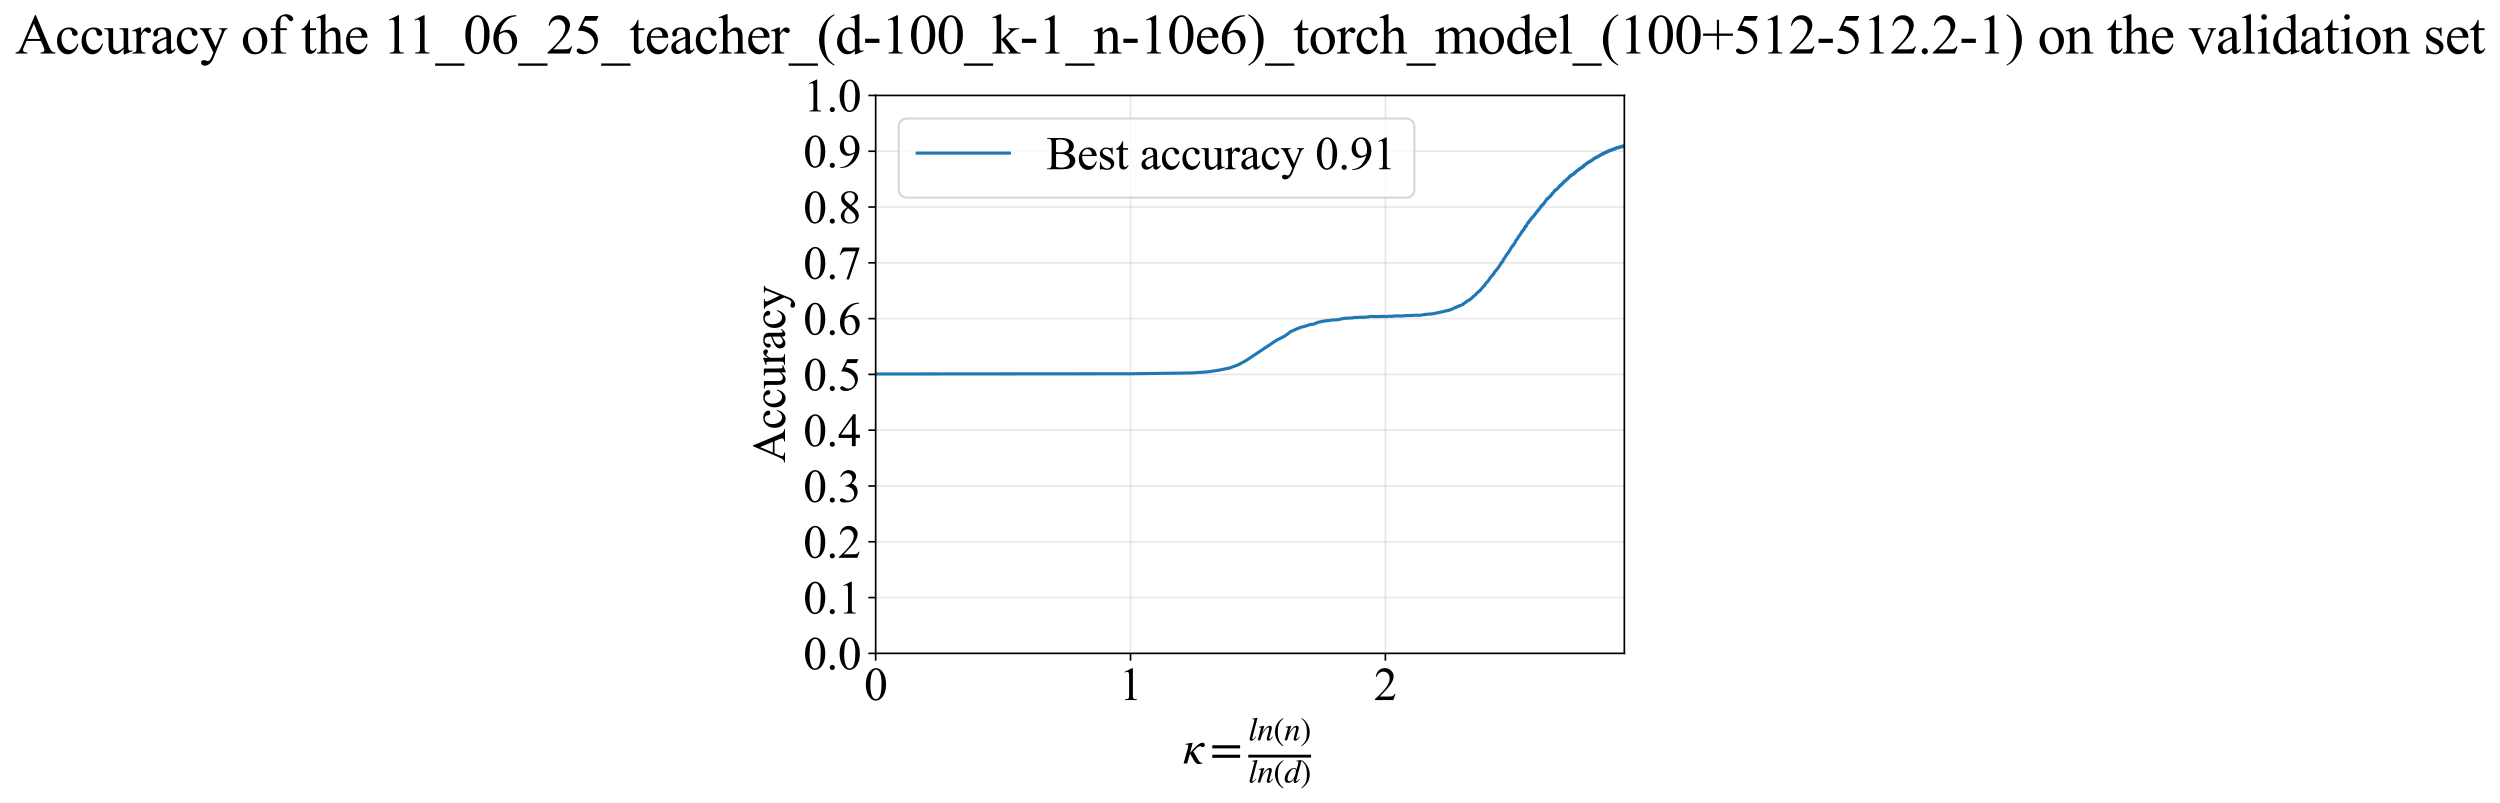 <?xml version="1.0" encoding="utf-8" standalone="no"?>
<!DOCTYPE svg PUBLIC "-//W3C//DTD SVG 1.1//EN"
  "http://www.w3.org/Graphics/SVG/1.1/DTD/svg11.dtd">
<svg xmlns:xlink="http://www.w3.org/1999/xlink" width="1192.496pt" height="383.266pt" viewBox="0 0 1192.496 383.266" xmlns="http://www.w3.org/2000/svg" version="1.1">
 <defs>
  <style type="text/css">*{stroke-linejoin: round; stroke-linecap: butt}</style>
 </defs>
 <g id="figure_1">
  <g id="patch_1">
   <path d="M 0 383.266 
L 1192.496 383.266 
L 1192.496 0 
L 0 0 
z
" style="fill: #ffffff"/>
  </g>
  <g id="axes_1">
   <g id="patch_2">
    <path d="M 417.688 311.644 
L 774.808 311.644 
L 774.808 45.532 
L 417.688 45.532 
z
" style="fill: #ffffff"/>
   </g>
   <g id="matplotlib.axis_1">
    <g id="xtick_1">
     <g id="line2d_1">
      <path d="M 417.688 311.644 
L 417.688 45.532 
" clip-path="url(#pb51aeec8fb)" style="fill: none; stroke: #b0b0b0; stroke-opacity: 0.3; stroke-width: 0.8; stroke-linecap: square"/>
     </g>
     <g id="line2d_2">
      <defs>
       <path id="m9fd4488eb9" d="M 0 0 
L 0 3.5 
" style="stroke: #000000; stroke-width: 0.8"/>
      </defs>
      <g>
       <use xlink:href="#m9fd4488eb9" x="417.688" y="311.644" style="stroke: #000000; stroke-width: 0.8"/>
      </g>
     </g>
     <g id="text_1">
      <!-- 0 -->
      <g transform="translate(412.188 333.92) scale(0.22 -0.22)">
       <defs>
        <path id="TimesNewRomanPSMT-30" d="M 231 2094 
Q 231 2819 450 3342 
Q 669 3866 1031 4122 
Q 1313 4325 1613 4325 
Q 2100 4325 2488 3828 
Q 2972 3213 2972 2159 
Q 2972 1422 2759 906 
Q 2547 391 2217 158 
Q 1888 -75 1581 -75 
Q 975 -75 572 641 
Q 231 1244 231 2094 
z
M 844 2016 
Q 844 1141 1059 588 
Q 1238 122 1591 122 
Q 1759 122 1940 273 
Q 2122 425 2216 781 
Q 2359 1319 2359 2297 
Q 2359 3022 2209 3506 
Q 2097 3866 1919 4016 
Q 1791 4119 1609 4119 
Q 1397 4119 1231 3928 
Q 1006 3669 925 3112 
Q 844 2556 844 2016 
z
" transform="scale(0.016)"/>
       </defs>
       <use xlink:href="#TimesNewRomanPSMT-30"/>
      </g>
     </g>
    </g>
    <g id="xtick_2">
     <g id="line2d_3">
      <path d="M 539.258 311.644 
L 539.258 45.532 
" clip-path="url(#pb51aeec8fb)" style="fill: none; stroke: #b0b0b0; stroke-opacity: 0.3; stroke-width: 0.8; stroke-linecap: square"/>
     </g>
     <g id="line2d_4">
      <g>
       <use xlink:href="#m9fd4488eb9" x="539.258" y="311.644" style="stroke: #000000; stroke-width: 0.8"/>
      </g>
     </g>
     <g id="text_2">
      <!-- 1 -->
      <g transform="translate(533.758 333.92) scale(0.22 -0.22)">
       <defs>
        <path id="TimesNewRomanPSMT-31" d="M 750 3822 
L 1781 4325 
L 1884 4325 
L 1884 747 
Q 1884 391 1914 303 
Q 1944 216 2037 169 
Q 2131 122 2419 116 
L 2419 0 
L 825 0 
L 825 116 
Q 1125 122 1212 167 
Q 1300 213 1334 289 
Q 1369 366 1369 747 
L 1369 3034 
Q 1369 3497 1338 3628 
Q 1316 3728 1258 3775 
Q 1200 3822 1119 3822 
Q 1003 3822 797 3725 
L 750 3822 
z
" transform="scale(0.016)"/>
       </defs>
       <use xlink:href="#TimesNewRomanPSMT-31"/>
      </g>
     </g>
    </g>
    <g id="xtick_3">
     <g id="line2d_5">
      <path d="M 660.829 311.644 
L 660.829 45.532 
" clip-path="url(#pb51aeec8fb)" style="fill: none; stroke: #b0b0b0; stroke-opacity: 0.3; stroke-width: 0.8; stroke-linecap: square"/>
     </g>
     <g id="line2d_6">
      <g>
       <use xlink:href="#m9fd4488eb9" x="660.829" y="311.644" style="stroke: #000000; stroke-width: 0.8"/>
      </g>
     </g>
     <g id="text_3">
      <!-- 2 -->
      <g transform="translate(655.329 333.92) scale(0.22 -0.22)">
       <defs>
        <path id="TimesNewRomanPSMT-32" d="M 2934 816 
L 2638 0 
L 138 0 
L 138 116 
Q 1241 1122 1691 1759 
Q 2141 2397 2141 2925 
Q 2141 3328 1894 3587 
Q 1647 3847 1303 3847 
Q 991 3847 742 3664 
Q 494 3481 375 3128 
L 259 3128 
Q 338 3706 661 4015 
Q 984 4325 1469 4325 
Q 1984 4325 2329 3994 
Q 2675 3663 2675 3213 
Q 2675 2891 2525 2569 
Q 2294 2063 1775 1497 
Q 997 647 803 472 
L 1909 472 
Q 2247 472 2383 497 
Q 2519 522 2628 598 
Q 2738 675 2819 816 
L 2934 816 
z
" transform="scale(0.016)"/>
       </defs>
       <use xlink:href="#TimesNewRomanPSMT-32"/>
      </g>
     </g>
    </g>
    <g id="text_4">
     <!-- $\kappa  = \frac{ln(n)}{ln(d)}$ -->
     <g transform="translate(564.238 364.186) scale(0.22 -0.22)">
      <defs>
       <path id="STIXGeneral-Italic-3ba" d="M 979 1440 
L 998 1446 
Q 1850 2541 2464 2790 
Q 2547 2822 2630 2822 
Q 2797 2822 2886 2736 
Q 2976 2650 2976 2522 
Q 2976 2387 2893 2307 
Q 2810 2227 2682 2227 
Q 2605 2227 2502 2288 
Q 2400 2349 2336 2349 
Q 2170 2349 1990 2205 
Q 1811 2061 1414 1645 
L 2042 544 
Q 2202 262 2310 182 
Q 2419 102 2624 102 
L 2624 0 
Q 2374 -83 2182 -83 
Q 1786 -83 1555 326 
L 960 1350 
L 576 0 
L 90 0 
L 640 1978 
Q 730 2317 730 2406 
Q 730 2560 518 2560 
L 339 2560 
L 339 2650 
Q 678 2694 1306 2822 
L 1325 2803 
L 979 1440 
z
" transform="scale(0.016)"/>
       <path id="STIXGeneral-Regular-3d" d="M 4077 2048 
L 307 2048 
L 307 2470 
L 4077 2470 
L 4077 2048 
z
M 4077 768 
L 307 768 
L 307 1190 
L 4077 1190 
L 4077 768 
z
" transform="scale(0.016)"/>
       <path id="STIXGeneral-Italic-6c" d="M 1786 4339 
L 806 595 
Q 755 410 755 320 
Q 755 205 864 205 
Q 1037 205 1293 570 
L 1453 794 
L 1542 730 
Q 1254 275 1046 102 
Q 838 -70 576 -70 
Q 262 -70 262 288 
Q 262 397 288 480 
L 1165 3834 
Q 1184 3898 1184 3955 
Q 1184 4096 870 4096 
L 755 4096 
L 755 4198 
Q 1203 4250 1747 4371 
L 1786 4339 
z
" transform="scale(0.016)"/>
       <path id="STIXGeneral-Italic-6e" d="M 2944 749 
L 3034 666 
Q 2707 218 2534 80 
Q 2362 -58 2138 -58 
Q 2010 -58 1923 28 
Q 1837 115 1837 288 
Q 1837 390 1939 768 
L 2221 1805 
Q 2310 2150 2310 2310 
Q 2310 2496 2157 2496 
Q 1971 2496 1750 2275 
Q 1530 2054 1210 1587 
Q 998 1274 899 1024 
Q 800 774 570 0 
L 90 0 
L 704 2240 
Q 717 2304 717 2349 
Q 717 2445 630 2480 
Q 544 2515 301 2522 
L 301 2624 
Q 550 2675 857 2729 
Q 1165 2784 1338 2822 
L 1363 2810 
L 934 1414 
Q 1408 2170 1753 2496 
Q 2099 2822 2413 2822 
Q 2611 2822 2720 2716 
Q 2829 2611 2829 2432 
Q 2829 2272 2765 2048 
L 2406 749 
Q 2317 429 2317 358 
Q 2317 243 2419 243 
Q 2541 243 2810 582 
Q 2854 634 2944 749 
z
" transform="scale(0.016)"/>
       <path id="STIXGeneral-Regular-28" d="M 1946 -1030 
L 1869 -1133 
Q 1126 -710 716 32 
Q 307 774 307 1613 
Q 307 3386 1888 4326 
L 1946 4224 
Q 1293 3667 1075 3126 
Q 858 2586 858 1632 
Q 858 685 1082 96 
Q 1306 -493 1946 -1030 
z
" transform="scale(0.016)"/>
       <path id="STIXGeneral-Regular-29" d="M 186 4224 
L 262 4326 
Q 992 3891 1408 3148 
Q 1824 2406 1824 1581 
Q 1824 -166 243 -1133 
L 186 -1030 
Q 845 -486 1059 54 
Q 1274 595 1274 1562 
Q 1274 2534 1059 3120 
Q 845 3706 186 4224 
z
" transform="scale(0.016)"/>
       <path id="STIXGeneral-Italic-64" d="M 3334 4371 
L 3373 4333 
L 3123 3360 
L 2739 1958 
Q 2323 429 2323 384 
Q 2323 256 2438 256 
Q 2522 256 2614 336 
Q 2707 416 2963 710 
L 3040 646 
Q 2547 -83 2099 -83 
Q 1978 -83 1907 -6 
Q 1837 70 1837 205 
Q 1837 397 1920 774 
Q 1645 307 1379 118 
Q 1114 -70 781 -70 
Q 461 -70 278 125 
Q 96 320 96 678 
Q 96 1440 713 2131 
Q 1331 2822 1965 2822 
Q 2163 2822 2256 2732 
Q 2349 2643 2381 2451 
L 2387 2451 
L 2675 3494 
Q 2765 3808 2765 3949 
Q 2765 4051 2694 4076 
Q 2624 4102 2355 4115 
L 2355 4224 
Q 2848 4269 3334 4371 
z
M 2278 2310 
Q 2278 2477 2185 2576 
Q 2093 2675 1978 2675 
Q 1677 2675 1395 2381 
Q 1075 2042 864 1571 
Q 653 1101 653 704 
Q 653 486 752 361 
Q 851 237 1024 237 
Q 1312 237 1606 550 
Q 1901 864 2089 1350 
Q 2278 1837 2278 2310 
z
" transform="scale(0.016)"/>
      </defs>
      <use xlink:href="#STIXGeneral-Italic-3ba" transform="translate(0 0.003)"/>
      <use xlink:href="#STIXGeneral-Regular-3d" transform="translate(58.84 0.003)"/>
      <use xlink:href="#STIXGeneral-Italic-6c" transform="translate(141.78 50.192) scale(0.7)"/>
      <use xlink:href="#STIXGeneral-Italic-6e" transform="translate(161.24 50.192) scale(0.7)"/>
      <use xlink:href="#STIXGeneral-Regular-28" transform="translate(196.24 50.192) scale(0.7)"/>
      <use xlink:href="#STIXGeneral-Italic-6e" transform="translate(219.55 50.192) scale(0.7)"/>
      <use xlink:href="#STIXGeneral-Regular-29" transform="translate(254.55 50.192) scale(0.7)"/>
      <use xlink:href="#STIXGeneral-Italic-6c" transform="translate(141.78 -41.258) scale(0.7)"/>
      <use xlink:href="#STIXGeneral-Italic-6e" transform="translate(161.24 -41.258) scale(0.7)"/>
      <use xlink:href="#STIXGeneral-Regular-28" transform="translate(196.24 -41.258) scale(0.7)"/>
      <use xlink:href="#STIXGeneral-Italic-64" transform="translate(219.55 -41.258) scale(0.7)"/>
      <use xlink:href="#STIXGeneral-Regular-29" transform="translate(254.55 -41.258) scale(0.7)"/>
      <path d="M 141.78 12.8 
L 141.78 19.05 
L 277.86 19.05 
L 277.86 12.8 
L 141.78 12.8 
z
"/>
     </g>
    </g>
   </g>
   <g id="matplotlib.axis_2">
    <g id="ytick_1">
     <g id="line2d_7">
      <path d="M 417.688 311.644 
L 774.808 311.644 
" clip-path="url(#pb51aeec8fb)" style="fill: none; stroke: #b0b0b0; stroke-opacity: 0.3; stroke-width: 0.8; stroke-linecap: square"/>
     </g>
     <g id="line2d_8">
      <defs>
       <path id="meed26dce79" d="M 0 0 
L -3.5 0 
" style="stroke: #000000; stroke-width: 0.8"/>
      </defs>
      <g>
       <use xlink:href="#meed26dce79" x="417.688" y="311.644" style="stroke: #000000; stroke-width: 0.8"/>
      </g>
     </g>
     <g id="text_5">
      <!-- 0.0 -->
      <g transform="translate(383.188 319.282) scale(0.22 -0.22)">
       <defs>
        <path id="TimesNewRomanPSMT-2e" d="M 800 606 
Q 947 606 1047 504 
Q 1147 403 1147 259 
Q 1147 116 1045 14 
Q 944 -88 800 -88 
Q 656 -88 554 14 
Q 453 116 453 259 
Q 453 406 554 506 
Q 656 606 800 606 
z
" transform="scale(0.016)"/>
       </defs>
       <use xlink:href="#TimesNewRomanPSMT-30"/>
       <use xlink:href="#TimesNewRomanPSMT-2e" transform="translate(50 0)"/>
       <use xlink:href="#TimesNewRomanPSMT-30" transform="translate(75 0)"/>
      </g>
     </g>
    </g>
    <g id="ytick_2">
     <g id="line2d_9">
      <path d="M 417.688 285.032 
L 774.808 285.032 
" clip-path="url(#pb51aeec8fb)" style="fill: none; stroke: #b0b0b0; stroke-opacity: 0.3; stroke-width: 0.8; stroke-linecap: square"/>
     </g>
     <g id="line2d_10">
      <g>
       <use xlink:href="#meed26dce79" x="417.688" y="285.032" style="stroke: #000000; stroke-width: 0.8"/>
      </g>
     </g>
     <g id="text_6">
      <!-- 0.1 -->
      <g transform="translate(383.188 292.67) scale(0.22 -0.22)">
       <use xlink:href="#TimesNewRomanPSMT-30"/>
       <use xlink:href="#TimesNewRomanPSMT-2e" transform="translate(50 0)"/>
       <use xlink:href="#TimesNewRomanPSMT-31" transform="translate(75 0)"/>
      </g>
     </g>
    </g>
    <g id="ytick_3">
     <g id="line2d_11">
      <path d="M 417.688 258.421 
L 774.808 258.421 
" clip-path="url(#pb51aeec8fb)" style="fill: none; stroke: #b0b0b0; stroke-opacity: 0.3; stroke-width: 0.8; stroke-linecap: square"/>
     </g>
     <g id="line2d_12">
      <g>
       <use xlink:href="#meed26dce79" x="417.688" y="258.421" style="stroke: #000000; stroke-width: 0.8"/>
      </g>
     </g>
     <g id="text_7">
      <!-- 0.2 -->
      <g transform="translate(383.188 266.059) scale(0.22 -0.22)">
       <use xlink:href="#TimesNewRomanPSMT-30"/>
       <use xlink:href="#TimesNewRomanPSMT-2e" transform="translate(50 0)"/>
       <use xlink:href="#TimesNewRomanPSMT-32" transform="translate(75 0)"/>
      </g>
     </g>
    </g>
    <g id="ytick_4">
     <g id="line2d_13">
      <path d="M 417.688 231.81 
L 774.808 231.81 
" clip-path="url(#pb51aeec8fb)" style="fill: none; stroke: #b0b0b0; stroke-opacity: 0.3; stroke-width: 0.8; stroke-linecap: square"/>
     </g>
     <g id="line2d_14">
      <g>
       <use xlink:href="#meed26dce79" x="417.688" y="231.81" style="stroke: #000000; stroke-width: 0.8"/>
      </g>
     </g>
     <g id="text_8">
      <!-- 0.3 -->
      <g transform="translate(383.188 239.448) scale(0.22 -0.22)">
       <defs>
        <path id="TimesNewRomanPSMT-33" d="M 325 3431 
Q 506 3859 782 4092 
Q 1059 4325 1472 4325 
Q 1981 4325 2253 3994 
Q 2459 3747 2459 3466 
Q 2459 3003 1878 2509 
Q 2269 2356 2469 2072 
Q 2669 1788 2669 1403 
Q 2669 853 2319 450 
Q 1863 -75 997 -75 
Q 569 -75 414 31 
Q 259 138 259 259 
Q 259 350 332 419 
Q 406 488 509 488 
Q 588 488 669 463 
Q 722 447 909 348 
Q 1097 250 1169 231 
Q 1284 197 1416 197 
Q 1734 197 1970 444 
Q 2206 691 2206 1028 
Q 2206 1275 2097 1509 
Q 2016 1684 1919 1775 
Q 1784 1900 1550 2001 
Q 1316 2103 1072 2103 
L 972 2103 
L 972 2197 
Q 1219 2228 1467 2375 
Q 1716 2522 1828 2728 
Q 1941 2934 1941 3181 
Q 1941 3503 1739 3701 
Q 1538 3900 1238 3900 
Q 753 3900 428 3381 
L 325 3431 
z
" transform="scale(0.016)"/>
       </defs>
       <use xlink:href="#TimesNewRomanPSMT-30"/>
       <use xlink:href="#TimesNewRomanPSMT-2e" transform="translate(50 0)"/>
       <use xlink:href="#TimesNewRomanPSMT-33" transform="translate(75 0)"/>
      </g>
     </g>
    </g>
    <g id="ytick_5">
     <g id="line2d_15">
      <path d="M 417.688 205.199 
L 774.808 205.199 
" clip-path="url(#pb51aeec8fb)" style="fill: none; stroke: #b0b0b0; stroke-opacity: 0.3; stroke-width: 0.8; stroke-linecap: square"/>
     </g>
     <g id="line2d_16">
      <g>
       <use xlink:href="#meed26dce79" x="417.688" y="205.199" style="stroke: #000000; stroke-width: 0.8"/>
      </g>
     </g>
     <g id="text_9">
      <!-- 0.4 -->
      <g transform="translate(383.188 212.837) scale(0.22 -0.22)">
       <defs>
        <path id="TimesNewRomanPSMT-34" d="M 2978 1563 
L 2978 1119 
L 2409 1119 
L 2409 0 
L 1894 0 
L 1894 1119 
L 100 1119 
L 100 1519 
L 2066 4325 
L 2409 4325 
L 2409 1563 
L 2978 1563 
z
M 1894 1563 
L 1894 3666 
L 406 1563 
L 1894 1563 
z
" transform="scale(0.016)"/>
       </defs>
       <use xlink:href="#TimesNewRomanPSMT-30"/>
       <use xlink:href="#TimesNewRomanPSMT-2e" transform="translate(50 0)"/>
       <use xlink:href="#TimesNewRomanPSMT-34" transform="translate(75 0)"/>
      </g>
     </g>
    </g>
    <g id="ytick_6">
     <g id="line2d_17">
      <path d="M 417.688 178.588 
L 774.808 178.588 
" clip-path="url(#pb51aeec8fb)" style="fill: none; stroke: #b0b0b0; stroke-opacity: 0.3; stroke-width: 0.8; stroke-linecap: square"/>
     </g>
     <g id="line2d_18">
      <g>
       <use xlink:href="#meed26dce79" x="417.688" y="178.588" style="stroke: #000000; stroke-width: 0.8"/>
      </g>
     </g>
     <g id="text_10">
      <!-- 0.5 -->
      <g transform="translate(383.188 186.226) scale(0.22 -0.22)">
       <defs>
        <path id="TimesNewRomanPSMT-35" d="M 2778 4238 
L 2534 3706 
L 1259 3706 
L 981 3138 
Q 1809 3016 2294 2522 
Q 2709 2097 2709 1522 
Q 2709 1188 2573 903 
Q 2438 619 2231 419 
Q 2025 219 1772 97 
Q 1413 -75 1034 -75 
Q 653 -75 479 54 
Q 306 184 306 341 
Q 306 428 378 495 
Q 450 563 559 563 
Q 641 563 702 538 
Q 763 513 909 409 
Q 1144 247 1384 247 
Q 1750 247 2026 523 
Q 2303 800 2303 1197 
Q 2303 1581 2056 1914 
Q 1809 2247 1375 2428 
Q 1034 2569 447 2591 
L 1259 4238 
L 2778 4238 
z
" transform="scale(0.016)"/>
       </defs>
       <use xlink:href="#TimesNewRomanPSMT-30"/>
       <use xlink:href="#TimesNewRomanPSMT-2e" transform="translate(50 0)"/>
       <use xlink:href="#TimesNewRomanPSMT-35" transform="translate(75 0)"/>
      </g>
     </g>
    </g>
    <g id="ytick_7">
     <g id="line2d_19">
      <path d="M 417.688 151.976 
L 774.808 151.976 
" clip-path="url(#pb51aeec8fb)" style="fill: none; stroke: #b0b0b0; stroke-opacity: 0.3; stroke-width: 0.8; stroke-linecap: square"/>
     </g>
     <g id="line2d_20">
      <g>
       <use xlink:href="#meed26dce79" x="417.688" y="151.976" style="stroke: #000000; stroke-width: 0.8"/>
      </g>
     </g>
     <g id="text_11">
      <!-- 0.6 -->
      <g transform="translate(383.188 159.614) scale(0.22 -0.22)">
       <defs>
        <path id="TimesNewRomanPSMT-36" d="M 2869 4325 
L 2869 4209 
Q 2456 4169 2195 4045 
Q 1934 3922 1679 3669 
Q 1425 3416 1258 3105 
Q 1091 2794 978 2366 
Q 1428 2675 1881 2675 
Q 2316 2675 2634 2325 
Q 2953 1975 2953 1425 
Q 2953 894 2631 456 
Q 2244 -75 1606 -75 
Q 1172 -75 869 213 
Q 275 772 275 1663 
Q 275 2231 503 2743 
Q 731 3256 1154 3653 
Q 1578 4050 1965 4187 
Q 2353 4325 2688 4325 
L 2869 4325 
z
M 925 2138 
Q 869 1716 869 1456 
Q 869 1156 980 804 
Q 1091 453 1309 247 
Q 1469 100 1697 100 
Q 1969 100 2183 356 
Q 2397 613 2397 1088 
Q 2397 1622 2184 2012 
Q 1972 2403 1581 2403 
Q 1463 2403 1327 2353 
Q 1191 2303 925 2138 
z
" transform="scale(0.016)"/>
       </defs>
       <use xlink:href="#TimesNewRomanPSMT-30"/>
       <use xlink:href="#TimesNewRomanPSMT-2e" transform="translate(50 0)"/>
       <use xlink:href="#TimesNewRomanPSMT-36" transform="translate(75 0)"/>
      </g>
     </g>
    </g>
    <g id="ytick_8">
     <g id="line2d_21">
      <path d="M 417.688 125.365 
L 774.808 125.365 
" clip-path="url(#pb51aeec8fb)" style="fill: none; stroke: #b0b0b0; stroke-opacity: 0.3; stroke-width: 0.8; stroke-linecap: square"/>
     </g>
     <g id="line2d_22">
      <g>
       <use xlink:href="#meed26dce79" x="417.688" y="125.365" style="stroke: #000000; stroke-width: 0.8"/>
      </g>
     </g>
     <g id="text_12">
      <!-- 0.7 -->
      <g transform="translate(383.188 133.003) scale(0.22 -0.22)">
       <defs>
        <path id="TimesNewRomanPSMT-37" d="M 644 4238 
L 2916 4238 
L 2916 4119 
L 1503 -88 
L 1153 -88 
L 2419 3728 
L 1253 3728 
Q 900 3728 750 3644 
Q 488 3500 328 3200 
L 238 3234 
L 644 4238 
z
" transform="scale(0.016)"/>
       </defs>
       <use xlink:href="#TimesNewRomanPSMT-30"/>
       <use xlink:href="#TimesNewRomanPSMT-2e" transform="translate(50 0)"/>
       <use xlink:href="#TimesNewRomanPSMT-37" transform="translate(75 0)"/>
      </g>
     </g>
    </g>
    <g id="ytick_9">
     <g id="line2d_23">
      <path d="M 417.688 98.754 
L 774.808 98.754 
" clip-path="url(#pb51aeec8fb)" style="fill: none; stroke: #b0b0b0; stroke-opacity: 0.3; stroke-width: 0.8; stroke-linecap: square"/>
     </g>
     <g id="line2d_24">
      <g>
       <use xlink:href="#meed26dce79" x="417.688" y="98.754" style="stroke: #000000; stroke-width: 0.8"/>
      </g>
     </g>
     <g id="text_13">
      <!-- 0.8 -->
      <g transform="translate(383.188 106.392) scale(0.22 -0.22)">
       <defs>
        <path id="TimesNewRomanPSMT-38" d="M 1228 2134 
Q 725 2547 579 2797 
Q 434 3047 434 3316 
Q 434 3728 753 4026 
Q 1072 4325 1600 4325 
Q 2113 4325 2425 4047 
Q 2738 3769 2738 3413 
Q 2738 3175 2569 2928 
Q 2400 2681 1866 2347 
Q 2416 1922 2594 1678 
Q 2831 1359 2831 1006 
Q 2831 559 2490 242 
Q 2150 -75 1597 -75 
Q 994 -75 656 303 
Q 388 606 388 966 
Q 388 1247 577 1523 
Q 766 1800 1228 2134 
z
M 1719 2469 
Q 2094 2806 2194 3001 
Q 2294 3197 2294 3444 
Q 2294 3772 2109 3958 
Q 1925 4144 1606 4144 
Q 1288 4144 1088 3959 
Q 888 3775 888 3528 
Q 888 3366 970 3203 
Q 1053 3041 1206 2894 
L 1719 2469 
z
M 1375 2016 
Q 1116 1797 991 1539 
Q 866 1281 866 981 
Q 866 578 1086 336 
Q 1306 94 1647 94 
Q 1984 94 2187 284 
Q 2391 475 2391 747 
Q 2391 972 2272 1150 
Q 2050 1481 1375 2016 
z
" transform="scale(0.016)"/>
       </defs>
       <use xlink:href="#TimesNewRomanPSMT-30"/>
       <use xlink:href="#TimesNewRomanPSMT-2e" transform="translate(50 0)"/>
       <use xlink:href="#TimesNewRomanPSMT-38" transform="translate(75 0)"/>
      </g>
     </g>
    </g>
    <g id="ytick_10">
     <g id="line2d_25">
      <path d="M 417.688 72.143 
L 774.808 72.143 
" clip-path="url(#pb51aeec8fb)" style="fill: none; stroke: #b0b0b0; stroke-opacity: 0.3; stroke-width: 0.8; stroke-linecap: square"/>
     </g>
     <g id="line2d_26">
      <g>
       <use xlink:href="#meed26dce79" x="417.688" y="72.143" style="stroke: #000000; stroke-width: 0.8"/>
      </g>
     </g>
     <g id="text_14">
      <!-- 0.9 -->
      <g transform="translate(383.188 79.781) scale(0.22 -0.22)">
       <defs>
        <path id="TimesNewRomanPSMT-39" d="M 338 -88 
L 338 28 
Q 744 34 1094 217 
Q 1444 400 1770 856 
Q 2097 1313 2225 1859 
Q 1734 1544 1338 1544 
Q 891 1544 572 1889 
Q 253 2234 253 2806 
Q 253 3363 572 3797 
Q 956 4325 1575 4325 
Q 2097 4325 2469 3894 
Q 2925 3359 2925 2575 
Q 2925 1869 2578 1258 
Q 2231 647 1613 244 
Q 1109 -88 516 -88 
L 338 -88 
z
M 2275 2091 
Q 2331 2497 2331 2741 
Q 2331 3044 2228 3395 
Q 2125 3747 1936 3934 
Q 1747 4122 1506 4122 
Q 1228 4122 1018 3872 
Q 809 3622 809 3128 
Q 809 2469 1088 2097 
Q 1291 1828 1588 1828 
Q 1731 1828 1928 1897 
Q 2125 1966 2275 2091 
z
" transform="scale(0.016)"/>
       </defs>
       <use xlink:href="#TimesNewRomanPSMT-30"/>
       <use xlink:href="#TimesNewRomanPSMT-2e" transform="translate(50 0)"/>
       <use xlink:href="#TimesNewRomanPSMT-39" transform="translate(75 0)"/>
      </g>
     </g>
    </g>
    <g id="ytick_11">
     <g id="line2d_27">
      <path d="M 417.688 45.532 
L 774.808 45.532 
" clip-path="url(#pb51aeec8fb)" style="fill: none; stroke: #b0b0b0; stroke-opacity: 0.3; stroke-width: 0.8; stroke-linecap: square"/>
     </g>
     <g id="line2d_28">
      <g>
       <use xlink:href="#meed26dce79" x="417.688" y="45.532" style="stroke: #000000; stroke-width: 0.8"/>
      </g>
     </g>
     <g id="text_15">
      <!-- 1.0 -->
      <g transform="translate(383.188 53.17) scale(0.22 -0.22)">
       <use xlink:href="#TimesNewRomanPSMT-31"/>
       <use xlink:href="#TimesNewRomanPSMT-2e" transform="translate(50 0)"/>
       <use xlink:href="#TimesNewRomanPSMT-30" transform="translate(75 0)"/>
      </g>
     </g>
    </g>
    <g id="text_16">
     <!-- Accuracy -->
     <g transform="translate(374.441 220.726) rotate(-90) scale(0.22 -0.22)">
      <defs>
       <path id="TimesNewRomanPSMT-41" d="M 2928 1419 
L 1288 1419 
L 1000 750 
Q 894 503 894 381 
Q 894 284 986 211 
Q 1078 138 1384 116 
L 1384 0 
L 50 0 
L 50 116 
Q 316 163 394 238 
Q 553 388 747 847 
L 2238 4334 
L 2347 4334 
L 3822 809 
Q 4000 384 4145 257 
Q 4291 131 4550 116 
L 4550 0 
L 2878 0 
L 2878 116 
Q 3131 128 3220 200 
Q 3309 272 3309 375 
Q 3309 513 3184 809 
L 2928 1419 
z
M 2841 1650 
L 2122 3363 
L 1384 1650 
L 2841 1650 
z
" transform="scale(0.016)"/>
       <path id="TimesNewRomanPSMT-63" d="M 2631 1088 
Q 2516 522 2178 217 
Q 1841 -88 1431 -88 
Q 944 -88 581 321 
Q 219 731 219 1428 
Q 219 2103 620 2525 
Q 1022 2947 1584 2947 
Q 2006 2947 2278 2723 
Q 2550 2500 2550 2259 
Q 2550 2141 2473 2067 
Q 2397 1994 2259 1994 
Q 2075 1994 1981 2113 
Q 1928 2178 1911 2362 
Q 1894 2547 1784 2644 
Q 1675 2738 1481 2738 
Q 1169 2738 978 2506 
Q 725 2200 725 1697 
Q 725 1184 976 792 
Q 1228 400 1656 400 
Q 1963 400 2206 609 
Q 2378 753 2541 1131 
L 2631 1088 
z
" transform="scale(0.016)"/>
       <path id="TimesNewRomanPSMT-75" d="M 2709 2863 
L 2709 1128 
Q 2709 631 2732 520 
Q 2756 409 2807 365 
Q 2859 322 2928 322 
Q 3025 322 3147 375 
L 3191 266 
L 2334 -88 
L 2194 -88 
L 2194 519 
Q 1825 119 1631 15 
Q 1438 -88 1222 -88 
Q 981 -88 804 51 
Q 628 191 559 409 
Q 491 628 491 1028 
L 491 2306 
Q 491 2509 447 2587 
Q 403 2666 317 2708 
Q 231 2750 6 2747 
L 6 2863 
L 1009 2863 
L 1009 947 
Q 1009 547 1148 422 
Q 1288 297 1484 297 
Q 1619 297 1789 381 
Q 1959 466 2194 703 
L 2194 2325 
Q 2194 2569 2105 2655 
Q 2016 2741 1734 2747 
L 1734 2863 
L 2709 2863 
z
" transform="scale(0.016)"/>
       <path id="TimesNewRomanPSMT-72" d="M 1038 2947 
L 1038 2303 
Q 1397 2947 1775 2947 
Q 1947 2947 2059 2842 
Q 2172 2738 2172 2600 
Q 2172 2478 2090 2393 
Q 2009 2309 1897 2309 
Q 1788 2309 1652 2417 
Q 1516 2525 1450 2525 
Q 1394 2525 1328 2463 
Q 1188 2334 1038 2041 
L 1038 669 
Q 1038 431 1097 309 
Q 1138 225 1241 169 
Q 1344 113 1538 113 
L 1538 0 
L 72 0 
L 72 113 
Q 291 113 397 181 
Q 475 231 506 341 
Q 522 394 522 644 
L 522 1753 
Q 522 2253 501 2348 
Q 481 2444 426 2487 
Q 372 2531 291 2531 
Q 194 2531 72 2484 
L 41 2597 
L 906 2947 
L 1038 2947 
z
" transform="scale(0.016)"/>
       <path id="TimesNewRomanPSMT-61" d="M 1822 413 
Q 1381 72 1269 19 
Q 1100 -59 909 -59 
Q 613 -59 420 144 
Q 228 347 228 678 
Q 228 888 322 1041 
Q 450 1253 767 1440 
Q 1084 1628 1822 1897 
L 1822 2009 
Q 1822 2438 1686 2597 
Q 1550 2756 1291 2756 
Q 1094 2756 978 2650 
Q 859 2544 859 2406 
L 866 2225 
Q 866 2081 792 2003 
Q 719 1925 600 1925 
Q 484 1925 411 2006 
Q 338 2088 338 2228 
Q 338 2497 613 2722 
Q 888 2947 1384 2947 
Q 1766 2947 2009 2819 
Q 2194 2722 2281 2516 
Q 2338 2381 2338 1966 
L 2338 994 
Q 2338 584 2353 492 
Q 2369 400 2405 369 
Q 2441 338 2488 338 
Q 2538 338 2575 359 
Q 2641 400 2828 588 
L 2828 413 
Q 2478 -56 2159 -56 
Q 2006 -56 1915 50 
Q 1825 156 1822 413 
z
M 1822 616 
L 1822 1706 
Q 1350 1519 1213 1441 
Q 966 1303 859 1153 
Q 753 1003 753 825 
Q 753 600 887 451 
Q 1022 303 1197 303 
Q 1434 303 1822 616 
z
" transform="scale(0.016)"/>
       <path id="TimesNewRomanPSMT-79" d="M 38 2863 
L 1372 2863 
L 1372 2747 
L 1306 2747 
Q 1166 2747 1095 2686 
Q 1025 2625 1025 2534 
Q 1025 2413 1128 2197 
L 1825 753 
L 2466 2334 
Q 2519 2463 2519 2588 
Q 2519 2644 2497 2672 
Q 2472 2706 2419 2726 
Q 2366 2747 2231 2747 
L 2231 2863 
L 3163 2863 
L 3163 2747 
Q 3047 2734 2984 2696 
Q 2922 2659 2847 2556 
Q 2819 2513 2741 2316 
L 1575 -541 
Q 1406 -956 1132 -1168 
Q 859 -1381 606 -1381 
Q 422 -1381 303 -1275 
Q 184 -1169 184 -1031 
Q 184 -900 270 -820 
Q 356 -741 506 -741 
Q 609 -741 788 -809 
Q 913 -856 944 -856 
Q 1038 -856 1148 -759 
Q 1259 -663 1372 -384 
L 1575 113 
L 547 2272 
Q 500 2369 397 2513 
Q 319 2622 269 2659 
Q 197 2709 38 2747 
L 38 2863 
z
" transform="scale(0.016)"/>
      </defs>
      <use xlink:href="#TimesNewRomanPSMT-41"/>
      <use xlink:href="#TimesNewRomanPSMT-63" transform="translate(72.217 0)"/>
      <use xlink:href="#TimesNewRomanPSMT-63" transform="translate(116.602 0)"/>
      <use xlink:href="#TimesNewRomanPSMT-75" transform="translate(160.986 0)"/>
      <use xlink:href="#TimesNewRomanPSMT-72" transform="translate(210.986 0)"/>
      <use xlink:href="#TimesNewRomanPSMT-61" transform="translate(244.287 0)"/>
      <use xlink:href="#TimesNewRomanPSMT-63" transform="translate(288.672 0)"/>
      <use xlink:href="#TimesNewRomanPSMT-79" transform="translate(333.057 0)"/>
     </g>
    </g>
   </g>
   <g id="line2d_29">
    <path d="M 417.688 178.388 
L 539.524 178.284 
L 568.351 177.906 
L 575.924 177.39 
L 581.801 176.507 
L 586.606 175.509 
L 590.669 173.976 
L 594.189 172.094 
L 608.948 162.262 
L 612.471 160.503 
L 614.07 159.417 
L 615.578 158.225 
L 618.358 156.974 
L 620.873 155.987 
L 622.046 155.744 
L 625.281 154.696 
L 626.277 154.672 
L 627.237 154.414 
L 628.163 153.935 
L 629.058 153.647 
L 629.923 153.53 
L 630.761 153.24 
L 631.573 153.216 
L 632.361 152.982 
L 633.126 152.988 
L 635.296 152.658 
L 637.937 152.522 
L 641.462 151.811 
L 642.539 151.803 
L 643.574 151.726 
L 644.077 151.662 
L 645.055 151.676 
L 645.53 151.487 
L 645.997 151.566 
L 646.457 151.423 
L 647.788 151.449 
L 648.639 151.284 
L 649.055 151.425 
L 649.464 151.311 
L 651.42 151.316 
L 651.794 151.157 
L 652.528 151.186 
L 653.241 151.037 
L 653.936 150.907 
L 654.613 150.891 
L 654.945 151 
L 655.596 151.01 
L 656.854 151.037 
L 657.759 150.936 
L 658.634 150.978 
L 660.301 150.915 
L 661.357 151.042 
L 661.87 150.915 
L 662.621 150.883 
L 662.866 150.808 
L 663.35 150.912 
L 664.061 150.851 
L 666.299 150.664 
L 667.76 150.707 
L 668.756 150.728 
L 671.183 150.483 
L 671.538 150.611 
L 671.887 150.51 
L 673.076 150.491 
L 673.406 150.467 
L 673.569 150.539 
L 673.893 150.446 
L 675.757 150.326 
L 676.055 150.409 
L 676.787 150.388 
L 677.074 150.412 
L 677.638 150.326 
L 677.778 150.342 
L 678.054 150.268 
L 678.733 150.164 
L 679.132 150.111 
L 679.394 150.14 
L 679.654 149.946 
L 680.293 150.004 
L 680.545 149.922 
L 680.794 149.895 
L 682.59 149.754 
L 682.935 149.765 
L 683.501 149.603 
L 683.723 149.669 
L 683.944 149.581 
L 684.163 149.555 
L 684.381 149.536 
L 684.489 149.552 
L 684.703 149.395 
L 686.36 149.07 
L 686.56 149.126 
L 686.66 149.012 
L 686.759 149.086 
L 686.956 148.905 
L 687.151 148.863 
L 687.919 148.767 
L 688.201 148.615 
L 688.849 148.538 
L 689.031 148.485 
L 689.48 148.288 
L 690.615 148.166 
L 690.87 148.038 
L 691.123 147.921 
L 691.29 148.001 
L 691.621 147.761 
L 691.785 147.737 
L 692.51 147.498 
L 692.748 147.41 
L 694.278 146.59 
L 694.353 146.675 
L 694.501 146.534 
L 694.574 146.625 
L 694.648 146.556 
L 694.721 146.593 
L 694.867 146.457 
L 694.939 146.494 
L 695.084 146.319 
L 695.655 146.106 
L 695.936 145.92 
L 696.283 145.787 
L 696.489 145.866 
L 696.828 145.603 
L 697.03 145.576 
L 697.757 145.212 
L 697.822 145.26 
L 698.081 144.815 
L 698.145 144.892 
L 698.273 144.791 
L 699.153 144.169 
L 699.215 144.163 
L 699.399 143.98 
L 699.461 144.028 
L 699.825 143.586 
L 701.176 142.883 
L 702.461 141.774 
L 702.894 141.366 
L 703.054 141.138 
L 703.161 141.084 
L 703.842 140.603 
L 703.894 140.592 
L 704.151 140.126 
L 704.406 139.882 
L 705.302 139.094 
L 705.546 138.945 
L 705.691 138.814 
L 705.884 138.543 
L 705.979 138.519 
L 706.122 138.407 
L 706.169 138.434 
L 706.405 138.051 
L 706.778 137.566 
L 706.963 137.383 
L 707.055 137.308 
L 707.328 136.968 
L 707.509 136.686 
L 707.599 136.566 
L 707.644 136.59 
L 707.867 136.518 
L 708.22 136.007 
L 708.439 135.576 
L 708.612 135.35 
L 708.998 134.836 
L 709.462 134.485 
L 710.205 133.479 
L 710.286 133.407 
L 710.768 132.518 
L 710.848 132.561 
L 711.046 132.228 
L 711.085 132.26 
L 711.242 132.074 
L 711.281 132.079 
L 711.514 131.605 
L 711.553 131.664 
L 711.591 131.584 
L 711.668 131.494 
L 711.86 131.233 
L 711.937 131.297 
L 711.975 131.267 
L 712.277 130.698 
L 712.427 130.757 
L 712.464 130.679 
L 712.651 130.323 
L 712.688 130.315 
L 712.835 129.908 
L 712.872 129.945 
L 712.945 129.804 
L 713.201 129.394 
L 713.346 129.333 
L 713.953 128.558 
L 713.988 128.63 
L 714.023 128.492 
L 714.233 128.212 
L 714.268 128.268 
L 714.303 128.165 
L 715.261 126.799 
L 715.294 126.858 
L 715.328 126.704 
L 715.561 126.278 
L 715.594 126.336 
L 715.628 126.275 
L 716.087 125.378 
L 716.185 125.381 
L 716.411 125.048 
L 716.507 125.027 
L 716.635 124.804 
L 716.826 124.548 
L 716.857 124.569 
L 716.889 124.474 
L 717.203 123.705 
L 717.234 123.798 
L 717.265 123.662 
L 717.513 123.268 
L 717.697 123.039 
L 717.728 123.05 
L 717.758 122.957 
L 718.153 122.374 
L 718.363 121.977 
L 718.422 121.876 
L 718.571 121.493 
L 718.6 121.522 
L 718.63 121.525 
L 718.748 121.381 
L 718.777 121.456 
L 718.836 121.32 
L 718.924 121.323 
L 719.272 120.676 
L 719.33 120.588 
L 719.531 120.344 
L 719.559 120.418 
L 719.616 120.296 
L 719.758 120.061 
L 719.843 120.008 
L 720.096 119.604 
L 720.263 119.138 
L 720.485 118.901 
L 720.677 118.507 
L 720.868 118.095 
L 721.192 117.76 
L 721.352 117.366 
L 721.459 117.305 
L 721.644 117.03 
L 721.67 117.044 
L 721.749 117.148 
L 721.775 117.084 
L 722.729 115.57 
L 723.006 114.835 
L 723.031 114.862 
L 723.329 114.436 
L 723.477 114.351 
L 723.698 113.968 
L 723.722 114.002 
L 723.771 113.914 
L 723.795 113.922 
L 724.205 113.119 
L 724.372 112.818 
L 724.42 112.751 
L 724.562 112.57 
L 724.633 112.594 
L 724.656 112.515 
L 724.68 112.531 
L 724.703 112.448 
L 724.914 112.227 
L 725.076 111.9 
L 725.1 111.929 
L 725.215 111.684 
L 725.238 111.73 
L 725.785 110.811 
L 725.875 110.569 
L 725.897 110.644 
L 725.92 110.668 
L 726.009 110.293 
L 726.054 110.314 
L 726.143 110.415 
L 726.165 110.386 
L 726.364 109.973 
L 726.43 109.869 
L 726.584 109.763 
L 726.737 109.747 
L 726.823 109.683 
L 726.975 109.026 
L 726.996 109.092 
L 727.018 109.135 
L 727.039 109.021 
L 727.211 108.752 
L 727.232 108.786 
L 727.253 108.685 
L 727.275 108.683 
L 727.317 108.408 
L 727.402 108.536 
L 727.423 108.549 
L 727.445 108.459 
L 727.571 108.076 
L 727.592 108.089 
L 727.697 108.078 
L 727.76 107.892 
L 727.802 108.02 
L 727.823 108.076 
L 727.844 107.874 
L 727.906 108.015 
L 728.196 107.381 
L 729.026 105.907 
L 729.126 106 
L 729.166 106.123 
L 729.225 105.963 
L 729.284 105.809 
L 729.52 105.481 
L 729.657 105.428 
L 729.851 104.813 
L 729.87 104.843 
L 729.947 105.047 
L 730.005 105.008 
L 730.462 104.257 
L 730.556 104.124 
L 730.631 103.972 
L 730.669 104.108 
L 730.893 103.791 
L 730.911 103.815 
L 730.948 103.685 
L 731.096 103.435 
L 731.115 103.456 
L 731.28 103.328 
L 731.408 103.126 
L 731.481 103.19 
L 731.499 103.084 
L 731.517 103.113 
L 731.535 103.145 
L 731.571 103.041 
L 731.589 103.068 
L 731.86 102.655 
L 731.877 102.682 
L 731.895 102.589 
L 731.967 102.618 
L 732.02 102.381 
L 732.215 102.016 
L 732.286 102.083 
L 732.303 102.16 
L 732.356 101.953 
L 732.391 102.07 
L 732.636 101.567 
L 732.653 101.625 
L 732.705 101.436 
L 732.723 101.495 
L 732.74 101.511 
L 732.757 101.399 
L 732.861 101.253 
L 732.896 101.301 
L 732.947 101.306 
L 732.964 101.223 
L 733.101 100.952 
L 733.136 101.074 
L 733.475 100.529 
L 733.609 100.273 
L 733.626 100.279 
L 733.676 100.478 
L 733.743 100.372 
L 734.091 99.845 
L 734.107 99.927 
L 734.156 99.77 
L 734.189 99.597 
L 734.271 99.648 
L 734.531 99.307 
L 734.677 98.908 
L 734.901 98.6 
L 734.709 98.951 
L 734.949 98.663 
L 735.013 98.781 
L 735.044 98.631 
L 735.218 98.32 
L 735.313 97.985 
L 735.438 98.067 
L 735.501 97.961 
L 735.672 97.761 
L 735.78 97.676 
L 735.795 97.727 
L 735.826 97.828 
L 735.872 97.729 
L 735.934 97.458 
L 736.011 97.527 
L 736.026 97.58 
L 736.087 97.479 
L 736.209 97.234 
L 736.224 97.306 
L 736.269 97.341 
L 736.3 97.229 
L 736.375 97.006 
L 736.526 96.801 
L 736.541 96.822 
L 736.556 96.894 
L 736.616 96.734 
L 736.631 96.763 
L 736.675 96.777 
L 736.824 96.404 
L 736.943 96.33 
L 737.119 95.981 
L 737.134 96.05 
L 737.163 95.93 
L 737.207 95.984 
L 737.339 95.699 
L 737.353 95.715 
L 737.368 95.728 
L 737.382 95.619 
L 737.397 95.694 
L 737.556 95.374 
L 737.786 94.948 
L 737.843 94.983 
L 737.857 95.018 
L 737.929 94.906 
L 738.042 94.802 
L 738.056 94.858 
L 738.071 94.914 
L 738.113 94.704 
L 738.141 94.746 
L 738.212 94.858 
L 738.268 94.826 
L 738.324 94.589 
L 738.394 94.619 
L 738.797 94.118 
L 738.92 93.985 
L 738.975 94.102 
L 739.002 93.913 
L 739.016 93.921 
L 739.043 93.951 
L 739.166 93.772 
L 739.179 93.879 
L 739.234 93.602 
L 739.261 93.732 
L 739.355 93.639 
L 739.301 93.794 
L 739.369 93.73 
L 739.396 93.802 
L 739.436 93.647 
L 739.449 93.65 
L 739.53 93.501 
L 739.57 93.551 
L 739.81 93.139 
L 739.942 92.939 
L 739.955 92.971 
L 740.23 92.551 
L 740.243 92.625 
L 740.282 92.532 
L 740.321 92.655 
L 740.477 92.213 
L 740.567 92.109 
L 740.529 92.298 
L 740.606 92.144 
L 740.683 92.189 
L 740.644 92.088 
L 740.696 92.13 
L 740.785 92.04 
L 740.734 92.154 
L 740.811 92.101 
L 741.603 90.736 
L 741.665 90.872 
L 741.677 90.885 
L 741.714 90.81 
L 741.726 90.832 
L 741.739 90.776 
L 741.775 90.898 
L 741.825 90.901 
L 742.057 90.465 
L 742.069 90.47 
L 742.19 90.563 
L 742.203 90.536 
L 742.251 90.403 
L 742.299 90.563 
L 742.335 90.433 
L 742.383 90.502 
L 742.432 90.369 
L 742.527 90.198 
L 742.467 90.403 
L 742.563 90.249 
L 742.575 90.308 
L 742.647 90.198 
L 742.67 90.225 
L 742.872 89.903 
L 742.907 89.948 
L 742.943 89.954 
L 742.978 89.89 
L 743.048 89.836 
L 743.095 89.855 
L 743.421 89.376 
L 743.548 89.097 
L 743.571 89.163 
L 743.593 89.054 
L 743.662 89.115 
L 743.822 88.7 
L 743.834 88.748 
L 743.845 88.801 
L 743.856 88.692 
L 743.936 88.753 
L 744.049 88.663 
L 743.97 88.804 
L 744.06 88.721 
L 744.105 88.801 
L 744.15 88.692 
L 744.285 88.362 
L 744.195 88.711 
L 744.296 88.378 
L 744.307 88.461 
L 744.396 88.301 
L 744.408 88.381 
L 744.43 88.394 
L 744.585 88.224 
L 744.651 88.285 
L 744.695 88.25 
L 744.86 87.79 
L 744.98 87.944 
L 745.002 87.974 
L 745.122 87.684 
L 745.132 87.716 
L 745.186 87.593 
L 745.197 87.598 
L 745.337 87.396 
L 745.348 87.484 
L 745.38 87.364 
L 745.434 87.362 
L 745.509 87.261 
L 745.477 87.396 
L 745.562 87.276 
L 745.859 86.79 
L 745.594 87.407 
L 745.912 86.883 
L 745.922 86.928 
L 745.996 86.792 
L 746.016 86.845 
L 746.194 86.505 
L 746.225 86.598 
L 746.287 86.417 
L 746.308 86.366 
L 746.391 86.425 
L 746.473 86.271 
L 746.515 86.34 
L 746.576 86.345 
L 746.586 86.257 
L 746.76 86.185 
L 746.892 85.941 
L 746.983 86.087 
L 747.003 85.978 
L 747.054 85.93 
L 747.064 85.882 
L 747.215 85.714 
L 747.474 85.427 
L 747.493 85.52 
L 747.592 85.536 
L 747.543 85.456 
L 747.602 85.517 
L 747.867 85.076 
L 747.916 85.198 
L 747.984 85.14 
L 748.428 84.45 
L 748.447 84.53 
L 748.456 84.607 
L 748.513 84.45 
L 748.552 84.506 
L 748.666 84.352 
L 748.571 84.517 
L 748.684 84.418 
L 748.694 84.522 
L 748.76 84.112 
L 748.779 84.035 
L 748.948 84.104 
L 749.079 83.758 
L 749.107 83.78 
L 749.209 83.9 
L 749.228 83.894 
L 749.33 83.945 
L 749.302 83.78 
L 749.339 83.908 
L 749.394 83.607 
L 749.477 83.62 
L 749.587 83.665 
L 749.651 83.559 
L 749.706 83.604 
L 749.715 83.641 
L 749.77 83.514 
L 749.869 83.309 
L 749.897 83.346 
L 749.915 83.415 
L 749.996 83.306 
L 750.005 83.322 
L 750.113 83.128 
L 750.131 83.173 
L 750.309 83.053 
L 750.318 83.146 
L 750.389 82.955 
L 750.416 83.013 
L 750.451 82.896 
L 750.531 82.944 
L 750.557 83.138 
L 750.628 82.83 
L 750.637 82.894 
L 750.951 82.46 
L 750.96 82.513 
L 750.969 82.526 
L 751.012 82.409 
L 751.021 82.367 
L 751.038 82.465 
L 751.116 82.425 
L 751.151 82.385 
L 751.237 82.494 
L 751.391 82.263 
L 751.262 82.574 
L 751.408 82.279 
L 751.425 82.332 
L 751.451 82.17 
L 751.493 82.223 
L 751.646 81.997 
L 751.655 82.066 
L 751.714 81.84 
L 751.731 81.848 
L 751.916 81.619 
L 751.924 81.651 
L 752.058 81.555 
L 752.074 81.635 
L 752.083 81.654 
L 752.091 81.598 
L 752.132 81.619 
L 752.215 81.34 
L 752.257 81.414 
L 752.315 81.324 
L 752.372 81.465 
L 752.504 81.241 
L 752.52 81.268 
L 752.528 81.366 
L 752.545 81.204 
L 752.635 81.305 
L 752.7 81.148 
L 752.757 81.167 
L 752.765 81.188 
L 752.797 81.097 
L 752.813 81.1 
L 752.854 81.129 
L 752.934 80.94 
L 752.959 80.962 
L 752.967 80.839 
L 752.999 80.882 
L 753.127 80.664 
L 753.279 80.85 
L 753.183 80.632 
L 753.295 80.754 
L 753.406 80.626 
L 753.414 80.57 
L 753.493 80.696 
L 753.509 80.626 
L 753.516 80.696 
L 753.579 80.507 
L 753.603 80.547 
L 753.658 80.581 
L 753.728 80.421 
L 753.814 80.453 
L 753.744 80.374 
L 753.846 80.411 
L 754.009 80.065 
L 754.016 80.129 
L 754.024 80.155 
L 754.094 80.009 
L 754.109 80.057 
L 754.132 79.969 
L 754.194 80.134 
L 754.217 80.025 
L 754.247 80.097 
L 754.27 79.945 
L 754.301 79.98 
L 754.316 79.985 
L 754.423 79.828 
L 754.537 79.884 
L 754.545 79.865 
L 754.552 79.759 
L 754.583 79.993 
L 754.658 79.823 
L 754.846 79.578 
L 754.959 79.418 
L 754.914 79.706 
L 754.966 79.458 
L 755.018 79.312 
L 755.1 79.344 
L 755.108 79.392 
L 755.189 79.256 
L 755.204 79.293 
L 755.315 79.346 
L 755.322 79.421 
L 755.395 79.125 
L 755.41 79.195 
L 755.418 79.219 
L 755.461 79.03 
L 755.578 78.782 
L 755.6 78.841 
L 755.702 78.99 
L 755.644 78.785 
L 755.717 78.955 
L 755.897 78.7 
L 755.955 78.644 
L 755.941 78.793 
L 756.005 78.662 
L 756.027 78.745 
L 756.077 78.54 
L 756.098 78.575 
L 756.184 78.447 
L 756.241 78.492 
L 756.276 78.548 
L 756.305 78.45 
L 756.354 78.487 
L 756.425 78.346 
L 756.58 78.093 
L 756.622 78.178 
L 756.678 78.013 
L 756.873 77.907 
L 756.741 78.082 
L 756.88 77.931 
L 756.887 78.002 
L 756.957 77.758 
L 756.97 77.798 
L 757.06 77.718 
L 757.081 77.784 
L 757.095 77.869 
L 757.17 77.643 
L 757.177 77.694 
L 757.211 77.622 
L 757.266 77.779 
L 757.28 77.758 
L 757.43 77.71 
L 757.545 77.478 
L 757.552 77.555 
L 757.565 77.63 
L 757.64 77.374 
L 757.667 77.313 
L 757.734 77.433 
L 757.741 77.396 
L 757.774 77.516 
L 757.828 77.327 
L 757.855 77.236 
L 757.888 77.414 
L 757.935 77.284 
L 758.002 77.343 
L 758.028 77.244 
L 758.035 77.252 
L 758.161 77.084 
L 758.273 76.954 
L 758.194 77.154 
L 758.299 76.975 
L 758.326 77.071 
L 758.332 77.111 
L 758.378 76.959 
L 758.417 76.957 
L 758.47 76.917 
L 758.43 77.013 
L 758.483 77.044 
L 758.496 77.095 
L 758.541 76.93 
L 758.684 76.749 
L 758.794 76.919 
L 758.736 76.707 
L 758.801 76.901 
L 758.807 76.925 
L 758.872 76.741 
L 758.968 76.64 
L 759.007 76.717 
L 759.019 76.842 
L 759.083 76.496 
L 759.192 76.419 
L 759.147 76.547 
L 759.211 76.456 
L 759.306 76.512 
L 759.236 76.422 
L 759.325 76.499 
L 759.82 75.964 
L 759.833 76.017 
L 759.87 76.102 
L 759.932 75.983 
L 760.049 75.762 
L 759.944 76.009 
L 760.061 75.828 
L 760.092 75.969 
L 760.172 75.911 
L 760.288 75.674 
L 760.294 75.69 
L 760.398 75.581 
L 760.306 75.73 
L 760.41 75.623 
L 760.513 75.725 
L 760.452 75.557 
L 760.531 75.685 
L 760.639 75.461 
L 760.555 75.738 
L 760.658 75.482 
L 760.742 75.347 
L 760.67 75.493 
L 760.784 75.413 
L 760.79 75.514 
L 760.873 75.323 
L 760.885 75.341 
L 761.046 75.179 
L 760.903 75.363 
L 761.058 75.184 
L 761.075 75.296 
L 761.111 75.136 
L 761.17 75.27 
L 761.27 75.118 
L 761.205 75.304 
L 761.288 75.163 
L 761.352 75.208 
L 761.323 75.107 
L 761.381 75.105 
L 761.428 74.958 
L 761.393 75.11 
L 761.498 75.009 
L 761.568 75.102 
L 761.527 74.993 
L 761.603 74.982 
L 761.615 74.95 
L 761.638 75.035 
L 761.701 74.993 
L 761.707 75.03 
L 761.794 74.897 
L 761.8 74.905 
L 761.915 74.804 
L 761.828 74.966 
L 761.926 74.828 
L 761.932 74.894 
L 762.012 74.663 
L 762.023 74.687 
L 762.097 74.596 
L 762.063 74.724 
L 762.143 74.66 
L 762.2 74.708 
L 762.177 74.628 
L 762.234 74.615 
L 762.245 74.652 
L 762.364 74.431 
L 762.443 74.676 
L 762.482 74.618 
L 762.549 74.431 
L 762.6 74.53 
L 762.639 74.562 
L 762.672 74.421 
L 762.772 74.304 
L 762.711 74.484 
L 762.789 74.394 
L 762.795 74.407 
L 762.856 74.277 
L 762.994 74.208 
L 762.916 74.343 
L 762.999 74.264 
L 763.01 74.29 
L 763.06 74.144 
L 763.109 74.035 
L 763.082 74.165 
L 763.175 74.12 
L 763.18 74.165 
L 763.235 74.019 
L 763.278 74.112 
L 763.398 73.83 
L 763.409 73.843 
L 763.495 73.979 
L 763.522 73.947 
L 763.732 73.691 
L 763.533 73.971 
L 763.748 73.803 
L 763.786 73.83 
L 763.812 73.649 
L 763.818 73.718 
L 763.871 73.628 
L 763.924 73.739 
L 763.929 73.71 
L 764.025 73.739 
L 763.988 73.628 
L 764.03 73.683 
L 764.104 73.529 
L 764.083 73.753 
L 764.152 73.564 
L 764.194 73.558 
L 764.162 73.508 
L 764.204 73.495 
L 764.315 73.375 
L 764.325 73.42 
L 764.388 73.596 
L 764.336 73.303 
L 764.45 73.484 
L 764.591 73.204 
L 764.601 73.212 
L 764.637 73.274 
L 764.668 73.114 
L 764.705 73.167 
L 764.787 73.356 
L 764.849 73.226 
L 764.864 73.191 
L 764.915 73.322 
L 764.951 73.231 
L 764.961 73.346 
L 765.033 73.111 
L 765.048 73.167 
L 765.17 73.047 
L 765.256 73.09 
L 765.216 72.92 
L 765.271 73.013 
L 765.347 72.837 
L 765.382 72.914 
L 765.458 72.784 
L 765.503 73.005 
L 765.543 72.904 
L 765.618 72.957 
L 765.841 72.779 
L 765.846 72.805 
L 765.856 72.643 
L 765.959 72.667 
L 766.048 72.739 
L 765.974 72.619 
L 766.077 72.728 
L 766.18 72.499 
L 766.087 72.736 
L 766.199 72.579 
L 766.282 72.651 
L 766.302 72.526 
L 766.306 72.547 
L 766.394 72.579 
L 766.428 72.441 
L 766.577 72.356 
L 766.606 72.199 
L 766.692 72.305 
L 766.735 72.513 
L 766.793 72.273 
L 766.916 72.012 
L 766.812 72.308 
L 766.935 72.097 
L 767.006 72.207 
L 766.983 72.028 
L 767.053 72.201 
L 767.143 71.986 
L 767.171 72.092 
L 767.209 72.097 
L 767.204 72.151 
L 767.223 72.148 
L 767.228 72.209 
L 767.284 71.959 
L 767.331 72.153 
L 767.582 71.898 
L 767.623 72.007 
L 767.683 71.802 
L 767.688 71.879 
L 767.734 71.741 
L 767.771 71.893 
L 767.803 71.813 
L 767.812 71.954 
L 767.863 71.688 
L 767.904 71.741 
L 767.99 71.818 
L 768.018 71.709 
L 768.081 71.831 
L 768.036 71.698 
L 768.127 71.688 
L 768.172 71.602 
L 768.226 71.778 
L 768.231 71.77 
L 768.317 71.701 
L 768.343 71.6 
L 768.366 71.73 
L 768.42 71.677 
L 768.424 71.754 
L 768.518 71.504 
L 768.634 71.587 
L 768.639 71.528 
L 768.701 71.424 
L 768.661 71.597 
L 768.75 71.485 
L 768.93 71.565 
L 769.053 71.227 
L 769.058 71.273 
L 769.093 71.44 
L 769.167 71.288 
L 769.271 71.408 
L 769.31 71.251 
L 769.362 71.147 
L 769.405 71.315 
L 769.423 71.195 
L 769.526 71.286 
L 769.53 71.211 
L 769.552 71.108 
L 769.629 71.257 
L 769.633 71.304 
L 769.693 71.129 
L 769.727 71.131 
L 769.804 71.012 
L 769.762 71.179 
L 769.838 71.11 
L 769.847 71.171 
L 769.885 71.009 
L 769.948 71.102 
L 770.008 70.929 
L 769.974 71.174 
L 770.071 71.004 
L 770.121 71.153 
L 770.163 70.945 
L 770.251 70.873 
L 770.197 71.001 
L 770.272 70.948 
L 770.397 70.969 
L 770.297 70.855 
L 770.406 70.903 
L 770.509 70.879 
L 770.426 70.977 
L 770.522 70.889 
L 770.588 70.945 
L 770.563 70.802 
L 770.625 70.919 
L 770.728 70.57 
L 770.749 70.605 
L 770.818 70.74 
L 770.835 70.57 
L 770.871 70.676 
L 770.937 70.78 
L 770.892 70.647 
L 770.99 70.708 
L 771.03 70.61 
L 771.063 70.756 
L 771.099 70.687 
L 771.333 70.408 
L 771.337 70.416 
L 771.349 70.354 
L 771.421 70.605 
L 771.425 70.613 
L 771.465 70.45 
L 771.493 70.533 
L 771.613 70.397 
L 771.501 70.551 
L 771.617 70.437 
L 771.708 70.389 
L 771.637 70.498 
L 771.736 70.45 
L 771.755 70.543 
L 771.822 70.416 
L 771.846 70.469 
L 771.913 70.312 
L 771.866 70.495 
L 771.968 70.36 
L 772.062 70.474 
L 772.003 70.299 
L 772.085 70.421 
L 772.179 70.216 
L 772.206 70.272 
L 772.303 70.474 
L 772.33 70.373 
L 772.48 70.15 
L 772.599 70.336 
L 772.698 70.07 
L 772.721 70.118 
L 772.797 70.224 
L 772.748 70.022 
L 772.839 70.142 
L 772.956 69.95 
L 772.96 69.955 
L 773.212 70.059 
L 773.231 70.147 
L 773.257 69.974 
L 773.313 70.03 
L 773.346 69.897 
L 773.424 70.014 
L 773.443 70.03 
L 773.476 69.894 
L 773.48 69.905 
L 773.58 69.788 
L 773.513 69.993 
L 773.598 69.891 
L 773.694 69.934 
L 773.657 69.801 
L 773.701 69.899 
L 773.741 69.929 
L 773.818 69.809 
L 773.825 69.859 
L 773.884 69.66 
L 773.986 69.833 
L 774.094 69.974 
L 774.055 69.825 
L 774.098 69.942 
L 774.152 69.734 
L 774.213 69.812 
L 774.231 69.859 
L 774.26 69.686 
L 774.364 69.612 
L 774.285 69.708 
L 774.375 69.649 
L 774.386 69.694 
L 774.457 69.506 
L 774.482 69.644 
L 774.624 69.545 
L 774.521 69.692 
L 774.646 69.572 
L 774.755 69.671 
L 774.727 69.551 
L 774.759 69.655 
L 774.797 69.535 
L 774.808 69.636 
" clip-path="url(#pb51aeec8fb)" style="fill: none; stroke: #1f77b4; stroke-width: 1.5; stroke-linecap: square"/>
   </g>
   <g id="patch_3">
    <path d="M 417.688 311.644 
L 417.688 45.532 
" style="fill: none; stroke: #000000; stroke-width: 0.8; stroke-linejoin: miter; stroke-linecap: square"/>
   </g>
   <g id="patch_4">
    <path d="M 774.808 311.644 
L 774.808 45.532 
" style="fill: none; stroke: #000000; stroke-width: 0.8; stroke-linejoin: miter; stroke-linecap: square"/>
   </g>
   <g id="patch_5">
    <path d="M 417.688 311.644 
L 774.808 311.644 
" style="fill: none; stroke: #000000; stroke-width: 0.8; stroke-linejoin: miter; stroke-linecap: square"/>
   </g>
   <g id="patch_6">
    <path d="M 417.688 45.532 
L 774.808 45.532 
" style="fill: none; stroke: #000000; stroke-width: 0.8; stroke-linejoin: miter; stroke-linecap: square"/>
   </g>
   <g id="text_17">
    <!-- Accuracy of the 11_06_25_teacher_(d-100_k-1_n-10e6)_torch_model_(100+512-512.2-1) on the validation set -->
    <g transform="translate(7.2 25.532) scale(0.264 -0.264)">
     <defs>
      <path id="TimesNewRomanPSMT-20" transform="scale(0.016)"/>
      <path id="TimesNewRomanPSMT-6f" d="M 1600 2947 
Q 2250 2947 2644 2453 
Q 2978 2031 2978 1484 
Q 2978 1100 2793 706 
Q 2609 313 2286 112 
Q 1963 -88 1566 -88 
Q 919 -88 538 428 
Q 216 863 216 1403 
Q 216 1797 411 2186 
Q 606 2575 925 2761 
Q 1244 2947 1600 2947 
z
M 1503 2744 
Q 1338 2744 1170 2645 
Q 1003 2547 900 2300 
Q 797 2053 797 1666 
Q 797 1041 1045 587 
Q 1294 134 1700 134 
Q 2003 134 2200 384 
Q 2397 634 2397 1244 
Q 2397 2006 2069 2444 
Q 1847 2744 1503 2744 
z
" transform="scale(0.016)"/>
      <path id="TimesNewRomanPSMT-66" d="M 1319 2638 
L 1319 756 
Q 1319 356 1406 250 
Q 1522 113 1716 113 
L 1975 113 
L 1975 0 
L 266 0 
L 266 113 
L 394 113 
Q 519 113 622 175 
Q 725 238 764 344 
Q 803 450 803 756 
L 803 2638 
L 247 2638 
L 247 2863 
L 803 2863 
L 803 3050 
Q 803 3478 940 3775 
Q 1078 4072 1361 4255 
Q 1644 4438 1997 4438 
Q 2325 4438 2600 4225 
Q 2781 4084 2781 3909 
Q 2781 3816 2700 3733 
Q 2619 3650 2525 3650 
Q 2453 3650 2373 3701 
Q 2294 3753 2178 3923 
Q 2063 4094 1966 4153 
Q 1869 4213 1750 4213 
Q 1606 4213 1506 4136 
Q 1406 4059 1362 3898 
Q 1319 3738 1319 3069 
L 1319 2863 
L 2056 2863 
L 2056 2638 
L 1319 2638 
z
" transform="scale(0.016)"/>
      <path id="TimesNewRomanPSMT-74" d="M 1031 3803 
L 1031 2863 
L 1700 2863 
L 1700 2644 
L 1031 2644 
L 1031 788 
Q 1031 509 1111 412 
Q 1191 316 1316 316 
Q 1419 316 1516 380 
Q 1613 444 1666 569 
L 1788 569 
Q 1678 263 1478 108 
Q 1278 -47 1066 -47 
Q 922 -47 784 33 
Q 647 113 581 261 
Q 516 409 516 719 
L 516 2644 
L 63 2644 
L 63 2747 
Q 234 2816 414 2980 
Q 594 3144 734 3369 
Q 806 3488 934 3803 
L 1031 3803 
z
" transform="scale(0.016)"/>
      <path id="TimesNewRomanPSMT-68" d="M 1041 4444 
L 1041 2350 
Q 1388 2731 1591 2839 
Q 1794 2947 1997 2947 
Q 2241 2947 2416 2812 
Q 2591 2678 2675 2391 
Q 2734 2191 2734 1659 
L 2734 647 
Q 2734 375 2778 275 
Q 2809 200 2884 156 
Q 2959 113 3159 113 
L 3159 0 
L 1753 0 
L 1753 113 
L 1819 113 
Q 2019 113 2097 173 
Q 2175 234 2206 353 
Q 2216 403 2216 647 
L 2216 1659 
Q 2216 2128 2167 2275 
Q 2119 2422 2012 2495 
Q 1906 2569 1756 2569 
Q 1603 2569 1437 2487 
Q 1272 2406 1041 2159 
L 1041 647 
Q 1041 353 1073 281 
Q 1106 209 1195 161 
Q 1284 113 1503 113 
L 1503 0 
L 84 0 
L 84 113 
Q 275 113 384 172 
Q 447 203 484 290 
Q 522 378 522 647 
L 522 3238 
Q 522 3728 498 3840 
Q 475 3953 426 3993 
Q 378 4034 297 4034 
Q 231 4034 84 3984 
L 41 4094 
L 897 4444 
L 1041 4444 
z
" transform="scale(0.016)"/>
      <path id="TimesNewRomanPSMT-65" d="M 681 1784 
Q 678 1147 991 784 
Q 1303 422 1725 422 
Q 2006 422 2214 576 
Q 2422 731 2563 1106 
L 2659 1044 
Q 2594 616 2278 264 
Q 1963 -88 1488 -88 
Q 972 -88 605 314 
Q 238 716 238 1394 
Q 238 2128 614 2539 
Q 991 2950 1559 2950 
Q 2041 2950 2350 2633 
Q 2659 2316 2659 1784 
L 681 1784 
z
M 681 1966 
L 2006 1966 
Q 1991 2241 1941 2353 
Q 1863 2528 1708 2628 
Q 1553 2728 1384 2728 
Q 1125 2728 920 2526 
Q 716 2325 681 1966 
z
" transform="scale(0.016)"/>
      <path id="TimesNewRomanPSMT-5f" d="M 3256 -1381 
L -53 -1381 
L -53 -1119 
L 3256 -1119 
L 3256 -1381 
z
" transform="scale(0.016)"/>
      <path id="TimesNewRomanPSMT-28" d="M 1988 -1253 
L 1988 -1369 
Q 1516 -1131 1200 -813 
Q 750 -359 506 256 
Q 263 872 263 1534 
Q 263 2503 741 3301 
Q 1219 4100 1988 4444 
L 1988 4313 
Q 1603 4100 1356 3731 
Q 1109 3363 987 2797 
Q 866 2231 866 1616 
Q 866 947 969 400 
Q 1050 -31 1165 -292 
Q 1281 -553 1476 -793 
Q 1672 -1034 1988 -1253 
z
" transform="scale(0.016)"/>
      <path id="TimesNewRomanPSMT-64" d="M 2222 322 
Q 2013 103 1813 7 
Q 1613 -88 1381 -88 
Q 913 -88 563 304 
Q 213 697 213 1313 
Q 213 1928 600 2439 
Q 988 2950 1597 2950 
Q 1975 2950 2222 2709 
L 2222 3238 
Q 2222 3728 2198 3840 
Q 2175 3953 2125 3993 
Q 2075 4034 2000 4034 
Q 1919 4034 1784 3984 
L 1744 4094 
L 2597 4444 
L 2738 4444 
L 2738 1134 
Q 2738 631 2761 520 
Q 2784 409 2836 365 
Q 2888 322 2956 322 
Q 3041 322 3181 375 
L 3216 266 
L 2366 -88 
L 2222 -88 
L 2222 322 
z
M 2222 541 
L 2222 2016 
Q 2203 2228 2109 2403 
Q 2016 2578 1861 2667 
Q 1706 2756 1559 2756 
Q 1284 2756 1069 2509 
Q 784 2184 784 1559 
Q 784 928 1059 592 
Q 1334 256 1672 256 
Q 1956 256 2222 541 
z
" transform="scale(0.016)"/>
      <path id="TimesNewRomanPSMT-2d" d="M 259 1672 
L 1875 1672 
L 1875 1200 
L 259 1200 
L 259 1672 
z
" transform="scale(0.016)"/>
      <path id="TimesNewRomanPSMT-6b" d="M 1047 4444 
L 1047 1594 
L 1775 2259 
Q 2006 2472 2044 2528 
Q 2069 2566 2069 2603 
Q 2069 2666 2017 2711 
Q 1966 2756 1847 2763 
L 1847 2863 
L 3091 2863 
L 3091 2763 
Q 2834 2756 2664 2684 
Q 2494 2613 2291 2428 
L 1556 1750 
L 2291 822 
Q 2597 438 2703 334 
Q 2853 188 2966 144 
Q 3044 113 3238 113 
L 3238 0 
L 1847 0 
L 1847 113 
Q 1966 116 2008 148 
Q 2050 181 2050 241 
Q 2050 313 1925 472 
L 1047 1594 
L 1047 644 
Q 1047 366 1086 278 
Q 1125 191 1197 153 
Q 1269 116 1509 113 
L 1509 0 
L 53 0 
L 53 113 
Q 272 113 381 166 
Q 447 200 481 272 
Q 528 375 528 628 
L 528 3234 
Q 528 3731 506 3842 
Q 484 3953 434 3995 
Q 384 4038 303 4038 
Q 238 4038 106 3984 
L 53 4094 
L 903 4444 
L 1047 4444 
z
" transform="scale(0.016)"/>
      <path id="TimesNewRomanPSMT-6e" d="M 1034 2341 
Q 1538 2947 1994 2947 
Q 2228 2947 2397 2830 
Q 2566 2713 2666 2444 
Q 2734 2256 2734 1869 
L 2734 647 
Q 2734 375 2778 278 
Q 2813 200 2889 156 
Q 2966 113 3172 113 
L 3172 0 
L 1756 0 
L 1756 113 
L 1816 113 
Q 2016 113 2095 173 
Q 2175 234 2206 353 
Q 2219 400 2219 647 
L 2219 1819 
Q 2219 2209 2117 2386 
Q 2016 2563 1775 2563 
Q 1403 2563 1034 2156 
L 1034 647 
Q 1034 356 1069 288 
Q 1113 197 1189 155 
Q 1266 113 1500 113 
L 1500 0 
L 84 0 
L 84 113 
L 147 113 
Q 366 113 442 223 
Q 519 334 519 647 
L 519 1709 
Q 519 2225 495 2337 
Q 472 2450 423 2490 
Q 375 2531 294 2531 
Q 206 2531 84 2484 
L 38 2597 
L 900 2947 
L 1034 2947 
L 1034 2341 
z
" transform="scale(0.016)"/>
      <path id="TimesNewRomanPSMT-29" d="M 144 4313 
L 144 4444 
Q 619 4209 934 3891 
Q 1381 3434 1625 2820 
Q 1869 2206 1869 1541 
Q 1869 572 1392 -226 
Q 916 -1025 144 -1369 
L 144 -1253 
Q 528 -1038 776 -670 
Q 1025 -303 1145 264 
Q 1266 831 1266 1447 
Q 1266 2113 1163 2663 
Q 1084 3094 967 3353 
Q 850 3613 656 3853 
Q 463 4094 144 4313 
z
" transform="scale(0.016)"/>
      <path id="TimesNewRomanPSMT-6d" d="M 1050 2338 
Q 1363 2650 1419 2697 
Q 1559 2816 1721 2881 
Q 1884 2947 2044 2947 
Q 2313 2947 2506 2790 
Q 2700 2634 2766 2338 
Q 3088 2713 3309 2830 
Q 3531 2947 3766 2947 
Q 3994 2947 4170 2830 
Q 4347 2713 4450 2447 
Q 4519 2266 4519 1878 
L 4519 647 
Q 4519 378 4559 278 
Q 4591 209 4675 161 
Q 4759 113 4950 113 
L 4950 0 
L 3538 0 
L 3538 113 
L 3597 113 
Q 3781 113 3884 184 
Q 3956 234 3988 344 
Q 4000 397 4000 647 
L 4000 1878 
Q 4000 2228 3916 2372 
Q 3794 2572 3525 2572 
Q 3359 2572 3192 2489 
Q 3025 2406 2788 2181 
L 2781 2147 
L 2788 2013 
L 2788 647 
Q 2788 353 2820 281 
Q 2853 209 2943 161 
Q 3034 113 3253 113 
L 3253 0 
L 1806 0 
L 1806 113 
Q 2044 113 2133 169 
Q 2222 225 2256 338 
Q 2272 391 2272 647 
L 2272 1878 
Q 2272 2228 2169 2381 
Q 2031 2581 1784 2581 
Q 1616 2581 1450 2491 
Q 1191 2353 1050 2181 
L 1050 647 
Q 1050 366 1089 281 
Q 1128 197 1204 155 
Q 1281 113 1516 113 
L 1516 0 
L 100 0 
L 100 113 
Q 297 113 375 155 
Q 453 197 493 289 
Q 534 381 534 647 
L 534 1741 
Q 534 2213 506 2350 
Q 484 2453 437 2492 
Q 391 2531 309 2531 
Q 222 2531 100 2484 
L 53 2597 
L 916 2947 
L 1050 2947 
L 1050 2338 
z
" transform="scale(0.016)"/>
      <path id="TimesNewRomanPSMT-6c" d="M 1184 4444 
L 1184 647 
Q 1184 378 1223 290 
Q 1263 203 1344 158 
Q 1425 113 1647 113 
L 1647 0 
L 244 0 
L 244 113 
Q 441 113 512 153 
Q 584 194 625 287 
Q 666 381 666 647 
L 666 3247 
Q 666 3731 644 3842 
Q 622 3953 573 3993 
Q 525 4034 450 4034 
Q 369 4034 244 3984 
L 191 4094 
L 1044 4444 
L 1184 4444 
z
" transform="scale(0.016)"/>
      <path id="TimesNewRomanPSMT-2b" d="M 1672 441 
L 1672 2000 
L 116 2000 
L 116 2256 
L 1672 2256 
L 1672 3809 
L 1922 3809 
L 1922 2256 
L 3484 2256 
L 3484 2000 
L 1922 2000 
L 1922 441 
L 1672 441 
z
" transform="scale(0.016)"/>
      <path id="TimesNewRomanPSMT-76" d="M 53 2863 
L 1400 2863 
L 1400 2747 
L 1313 2747 
Q 1191 2747 1127 2687 
Q 1063 2628 1063 2528 
Q 1063 2419 1128 2269 
L 1794 688 
L 2463 2328 
Q 2534 2503 2534 2594 
Q 2534 2638 2509 2666 
Q 2475 2713 2422 2730 
Q 2369 2747 2206 2747 
L 2206 2863 
L 3141 2863 
L 3141 2747 
Q 2978 2734 2916 2681 
Q 2806 2588 2719 2369 
L 1703 -88 
L 1575 -88 
L 553 2328 
Q 484 2497 421 2570 
Q 359 2644 263 2694 
Q 209 2722 53 2747 
L 53 2863 
z
" transform="scale(0.016)"/>
      <path id="TimesNewRomanPSMT-69" d="M 928 4444 
Q 1059 4444 1151 4351 
Q 1244 4259 1244 4128 
Q 1244 3997 1151 3903 
Q 1059 3809 928 3809 
Q 797 3809 703 3903 
Q 609 3997 609 4128 
Q 609 4259 701 4351 
Q 794 4444 928 4444 
z
M 1188 2947 
L 1188 647 
Q 1188 378 1227 289 
Q 1266 200 1342 156 
Q 1419 113 1622 113 
L 1622 0 
L 231 0 
L 231 113 
Q 441 113 512 153 
Q 584 194 626 287 
Q 669 381 669 647 
L 669 1750 
Q 669 2216 641 2353 
Q 619 2453 572 2492 
Q 525 2531 444 2531 
Q 356 2531 231 2484 
L 188 2597 
L 1050 2947 
L 1188 2947 
z
" transform="scale(0.016)"/>
      <path id="TimesNewRomanPSMT-73" d="M 2050 2947 
L 2050 1972 
L 1947 1972 
Q 1828 2431 1642 2597 
Q 1456 2763 1169 2763 
Q 950 2763 815 2647 
Q 681 2531 681 2391 
Q 681 2216 781 2091 
Q 878 1963 1175 1819 
L 1631 1597 
Q 2266 1288 2266 781 
Q 2266 391 1970 151 
Q 1675 -88 1309 -88 
Q 1047 -88 709 6 
Q 606 38 541 38 
Q 469 38 428 -44 
L 325 -44 
L 325 978 
L 428 978 
Q 516 541 762 319 
Q 1009 97 1316 97 
Q 1531 97 1667 223 
Q 1803 350 1803 528 
Q 1803 744 1651 891 
Q 1500 1038 1047 1263 
Q 594 1488 453 1669 
Q 313 1847 313 2119 
Q 313 2472 555 2709 
Q 797 2947 1181 2947 
Q 1350 2947 1591 2875 
Q 1750 2828 1803 2828 
Q 1853 2828 1881 2850 
Q 1909 2872 1947 2947 
L 2050 2947 
z
" transform="scale(0.016)"/>
     </defs>
     <use xlink:href="#TimesNewRomanPSMT-41"/>
     <use xlink:href="#TimesNewRomanPSMT-63" transform="translate(72.217 0)"/>
     <use xlink:href="#TimesNewRomanPSMT-63" transform="translate(116.602 0)"/>
     <use xlink:href="#TimesNewRomanPSMT-75" transform="translate(160.986 0)"/>
     <use xlink:href="#TimesNewRomanPSMT-72" transform="translate(210.986 0)"/>
     <use xlink:href="#TimesNewRomanPSMT-61" transform="translate(244.287 0)"/>
     <use xlink:href="#TimesNewRomanPSMT-63" transform="translate(288.672 0)"/>
     <use xlink:href="#TimesNewRomanPSMT-79" transform="translate(333.057 0)"/>
     <use xlink:href="#TimesNewRomanPSMT-20" transform="translate(383.057 0)"/>
     <use xlink:href="#TimesNewRomanPSMT-6f" transform="translate(408.057 0)"/>
     <use xlink:href="#TimesNewRomanPSMT-66" transform="translate(458.057 0)"/>
     <use xlink:href="#TimesNewRomanPSMT-20" transform="translate(491.357 0)"/>
     <use xlink:href="#TimesNewRomanPSMT-74" transform="translate(516.357 0)"/>
     <use xlink:href="#TimesNewRomanPSMT-68" transform="translate(544.141 0)"/>
     <use xlink:href="#TimesNewRomanPSMT-65" transform="translate(594.141 0)"/>
     <use xlink:href="#TimesNewRomanPSMT-20" transform="translate(638.525 0)"/>
     <use xlink:href="#TimesNewRomanPSMT-31" transform="translate(663.525 0)"/>
     <use xlink:href="#TimesNewRomanPSMT-31" transform="translate(709.775 0)"/>
     <use xlink:href="#TimesNewRomanPSMT-5f" transform="translate(759.775 0)"/>
     <use xlink:href="#TimesNewRomanPSMT-30" transform="translate(809.775 0)"/>
     <use xlink:href="#TimesNewRomanPSMT-36" transform="translate(859.775 0)"/>
     <use xlink:href="#TimesNewRomanPSMT-5f" transform="translate(909.775 0)"/>
     <use xlink:href="#TimesNewRomanPSMT-32" transform="translate(959.775 0)"/>
     <use xlink:href="#TimesNewRomanPSMT-35" transform="translate(1009.775 0)"/>
     <use xlink:href="#TimesNewRomanPSMT-5f" transform="translate(1059.775 0)"/>
     <use xlink:href="#TimesNewRomanPSMT-74" transform="translate(1109.775 0)"/>
     <use xlink:href="#TimesNewRomanPSMT-65" transform="translate(1137.559 0)"/>
     <use xlink:href="#TimesNewRomanPSMT-61" transform="translate(1181.943 0)"/>
     <use xlink:href="#TimesNewRomanPSMT-63" transform="translate(1226.328 0)"/>
     <use xlink:href="#TimesNewRomanPSMT-68" transform="translate(1270.713 0)"/>
     <use xlink:href="#TimesNewRomanPSMT-65" transform="translate(1320.713 0)"/>
     <use xlink:href="#TimesNewRomanPSMT-72" transform="translate(1365.098 0)"/>
     <use xlink:href="#TimesNewRomanPSMT-5f" transform="translate(1398.398 0)"/>
     <use xlink:href="#TimesNewRomanPSMT-28" transform="translate(1448.398 0)"/>
     <use xlink:href="#TimesNewRomanPSMT-64" transform="translate(1481.699 0)"/>
     <use xlink:href="#TimesNewRomanPSMT-2d" transform="translate(1531.699 0)"/>
     <use xlink:href="#TimesNewRomanPSMT-31" transform="translate(1565 0)"/>
     <use xlink:href="#TimesNewRomanPSMT-30" transform="translate(1615 0)"/>
     <use xlink:href="#TimesNewRomanPSMT-30" transform="translate(1665 0)"/>
     <use xlink:href="#TimesNewRomanPSMT-5f" transform="translate(1715 0)"/>
     <use xlink:href="#TimesNewRomanPSMT-6b" transform="translate(1765 0)"/>
     <use xlink:href="#TimesNewRomanPSMT-2d" transform="translate(1815 0)"/>
     <use xlink:href="#TimesNewRomanPSMT-31" transform="translate(1848.301 0)"/>
     <use xlink:href="#TimesNewRomanPSMT-5f" transform="translate(1898.301 0)"/>
     <use xlink:href="#TimesNewRomanPSMT-6e" transform="translate(1948.301 0)"/>
     <use xlink:href="#TimesNewRomanPSMT-2d" transform="translate(1998.301 0)"/>
     <use xlink:href="#TimesNewRomanPSMT-31" transform="translate(2031.602 0)"/>
     <use xlink:href="#TimesNewRomanPSMT-30" transform="translate(2081.602 0)"/>
     <use xlink:href="#TimesNewRomanPSMT-65" transform="translate(2131.602 0)"/>
     <use xlink:href="#TimesNewRomanPSMT-36" transform="translate(2175.986 0)"/>
     <use xlink:href="#TimesNewRomanPSMT-29" transform="translate(2225.986 0)"/>
     <use xlink:href="#TimesNewRomanPSMT-5f" transform="translate(2259.287 0)"/>
     <use xlink:href="#TimesNewRomanPSMT-74" transform="translate(2309.287 0)"/>
     <use xlink:href="#TimesNewRomanPSMT-6f" transform="translate(2337.07 0)"/>
     <use xlink:href="#TimesNewRomanPSMT-72" transform="translate(2387.07 0)"/>
     <use xlink:href="#TimesNewRomanPSMT-63" transform="translate(2420.371 0)"/>
     <use xlink:href="#TimesNewRomanPSMT-68" transform="translate(2464.756 0)"/>
     <use xlink:href="#TimesNewRomanPSMT-5f" transform="translate(2514.756 0)"/>
     <use xlink:href="#TimesNewRomanPSMT-6d" transform="translate(2564.756 0)"/>
     <use xlink:href="#TimesNewRomanPSMT-6f" transform="translate(2642.539 0)"/>
     <use xlink:href="#TimesNewRomanPSMT-64" transform="translate(2692.539 0)"/>
     <use xlink:href="#TimesNewRomanPSMT-65" transform="translate(2742.539 0)"/>
     <use xlink:href="#TimesNewRomanPSMT-6c" transform="translate(2786.924 0)"/>
     <use xlink:href="#TimesNewRomanPSMT-5f" transform="translate(2814.707 0)"/>
     <use xlink:href="#TimesNewRomanPSMT-28" transform="translate(2864.707 0)"/>
     <use xlink:href="#TimesNewRomanPSMT-31" transform="translate(2898.008 0)"/>
     <use xlink:href="#TimesNewRomanPSMT-30" transform="translate(2948.008 0)"/>
     <use xlink:href="#TimesNewRomanPSMT-30" transform="translate(2998.008 0)"/>
     <use xlink:href="#TimesNewRomanPSMT-2b" transform="translate(3048.008 0)"/>
     <use xlink:href="#TimesNewRomanPSMT-35" transform="translate(3104.404 0)"/>
     <use xlink:href="#TimesNewRomanPSMT-31" transform="translate(3154.404 0)"/>
     <use xlink:href="#TimesNewRomanPSMT-32" transform="translate(3204.404 0)"/>
     <use xlink:href="#TimesNewRomanPSMT-2d" transform="translate(3254.404 0)"/>
     <use xlink:href="#TimesNewRomanPSMT-35" transform="translate(3287.705 0)"/>
     <use xlink:href="#TimesNewRomanPSMT-31" transform="translate(3337.705 0)"/>
     <use xlink:href="#TimesNewRomanPSMT-32" transform="translate(3387.705 0)"/>
     <use xlink:href="#TimesNewRomanPSMT-2e" transform="translate(3437.705 0)"/>
     <use xlink:href="#TimesNewRomanPSMT-32" transform="translate(3462.705 0)"/>
     <use xlink:href="#TimesNewRomanPSMT-2d" transform="translate(3512.705 0)"/>
     <use xlink:href="#TimesNewRomanPSMT-31" transform="translate(3546.006 0)"/>
     <use xlink:href="#TimesNewRomanPSMT-29" transform="translate(3596.006 0)"/>
     <use xlink:href="#TimesNewRomanPSMT-20" transform="translate(3629.307 0)"/>
     <use xlink:href="#TimesNewRomanPSMT-6f" transform="translate(3654.307 0)"/>
     <use xlink:href="#TimesNewRomanPSMT-6e" transform="translate(3704.307 0)"/>
     <use xlink:href="#TimesNewRomanPSMT-20" transform="translate(3754.307 0)"/>
     <use xlink:href="#TimesNewRomanPSMT-74" transform="translate(3779.307 0)"/>
     <use xlink:href="#TimesNewRomanPSMT-68" transform="translate(3807.09 0)"/>
     <use xlink:href="#TimesNewRomanPSMT-65" transform="translate(3857.09 0)"/>
     <use xlink:href="#TimesNewRomanPSMT-20" transform="translate(3901.475 0)"/>
     <use xlink:href="#TimesNewRomanPSMT-76" transform="translate(3926.475 0)"/>
     <use xlink:href="#TimesNewRomanPSMT-61" transform="translate(3976.475 0)"/>
     <use xlink:href="#TimesNewRomanPSMT-6c" transform="translate(4020.859 0)"/>
     <use xlink:href="#TimesNewRomanPSMT-69" transform="translate(4048.643 0)"/>
     <use xlink:href="#TimesNewRomanPSMT-64" transform="translate(4076.426 0)"/>
     <use xlink:href="#TimesNewRomanPSMT-61" transform="translate(4126.426 0)"/>
     <use xlink:href="#TimesNewRomanPSMT-74" transform="translate(4170.811 0)"/>
     <use xlink:href="#TimesNewRomanPSMT-69" transform="translate(4198.594 0)"/>
     <use xlink:href="#TimesNewRomanPSMT-6f" transform="translate(4226.377 0)"/>
     <use xlink:href="#TimesNewRomanPSMT-6e" transform="translate(4276.377 0)"/>
     <use xlink:href="#TimesNewRomanPSMT-20" transform="translate(4326.377 0)"/>
     <use xlink:href="#TimesNewRomanPSMT-73" transform="translate(4351.377 0)"/>
     <use xlink:href="#TimesNewRomanPSMT-65" transform="translate(4390.293 0)"/>
     <use xlink:href="#TimesNewRomanPSMT-74" transform="translate(4434.678 0)"/>
    </g>
   </g>
   <g id="legend_1">
    <g id="patch_7">
     <path d="M 433.088 94.279 
L 670.258 94.279 
Q 674.658 94.279 674.658 89.879 
L 674.658 60.931 
Q 674.658 56.532 670.258 56.532 
L 433.088 56.532 
Q 428.688 56.532 428.688 60.931 
L 428.688 89.879 
Q 428.688 94.279 433.088 94.279 
z
" style="fill: #ffffff; opacity: 0.8; stroke: #cccccc; stroke-linejoin: miter"/>
    </g>
    <g id="line2d_30">
     <path d="M 437.488 73.031 
L 459.488 73.031 
L 481.488 73.031 
" style="fill: none; stroke: #1f77b4; stroke-width: 1.5; stroke-linecap: square"/>
    </g>
    <g id="text_18">
     <!-- Best accuracy 0.91 -->
     <g transform="translate(499.088 80.731) scale(0.22 -0.22)">
      <defs>
       <path id="TimesNewRomanPSMT-42" d="M 2956 2163 
Q 3397 2069 3616 1863 
Q 3919 1575 3919 1159 
Q 3919 844 3719 555 
Q 3519 266 3170 133 
Q 2822 0 2106 0 
L 106 0 
L 106 116 
L 266 116 
Q 531 116 647 284 
Q 719 394 719 750 
L 719 3488 
Q 719 3881 628 3984 
Q 506 4122 266 4122 
L 106 4122 
L 106 4238 
L 1938 4238 
Q 2450 4238 2759 4163 
Q 3228 4050 3475 3764 
Q 3722 3478 3722 3106 
Q 3722 2788 3528 2536 
Q 3334 2284 2956 2163 
z
M 1319 2331 
Q 1434 2309 1582 2298 
Q 1731 2288 1909 2288 
Q 2366 2288 2595 2386 
Q 2825 2484 2947 2687 
Q 3069 2891 3069 3131 
Q 3069 3503 2766 3765 
Q 2463 4028 1881 4028 
Q 1569 4028 1319 3959 
L 1319 2331 
z
M 1319 306 
Q 1681 222 2034 222 
Q 2600 222 2897 476 
Q 3194 731 3194 1106 
Q 3194 1353 3059 1581 
Q 2925 1809 2622 1940 
Q 2319 2072 1872 2072 
Q 1678 2072 1540 2065 
Q 1403 2059 1319 2044 
L 1319 306 
z
" transform="scale(0.016)"/>
      </defs>
      <use xlink:href="#TimesNewRomanPSMT-42"/>
      <use xlink:href="#TimesNewRomanPSMT-65" transform="translate(66.699 0)"/>
      <use xlink:href="#TimesNewRomanPSMT-73" transform="translate(111.084 0)"/>
      <use xlink:href="#TimesNewRomanPSMT-74" transform="translate(150 0)"/>
      <use xlink:href="#TimesNewRomanPSMT-20" transform="translate(177.783 0)"/>
      <use xlink:href="#TimesNewRomanPSMT-61" transform="translate(202.783 0)"/>
      <use xlink:href="#TimesNewRomanPSMT-63" transform="translate(247.168 0)"/>
      <use xlink:href="#TimesNewRomanPSMT-63" transform="translate(291.553 0)"/>
      <use xlink:href="#TimesNewRomanPSMT-75" transform="translate(335.938 0)"/>
      <use xlink:href="#TimesNewRomanPSMT-72" transform="translate(385.938 0)"/>
      <use xlink:href="#TimesNewRomanPSMT-61" transform="translate(419.238 0)"/>
      <use xlink:href="#TimesNewRomanPSMT-63" transform="translate(463.623 0)"/>
      <use xlink:href="#TimesNewRomanPSMT-79" transform="translate(508.008 0)"/>
      <use xlink:href="#TimesNewRomanPSMT-20" transform="translate(558.008 0)"/>
      <use xlink:href="#TimesNewRomanPSMT-30" transform="translate(583.008 0)"/>
      <use xlink:href="#TimesNewRomanPSMT-2e" transform="translate(633.008 0)"/>
      <use xlink:href="#TimesNewRomanPSMT-39" transform="translate(658.008 0)"/>
      <use xlink:href="#TimesNewRomanPSMT-31" transform="translate(708.008 0)"/>
     </g>
    </g>
   </g>
  </g>
 </g>
 <defs>
  <clipPath id="pb51aeec8fb">
   <rect x="417.688" y="45.532" width="357.12" height="266.112"/>
  </clipPath>
 </defs>
</svg>
